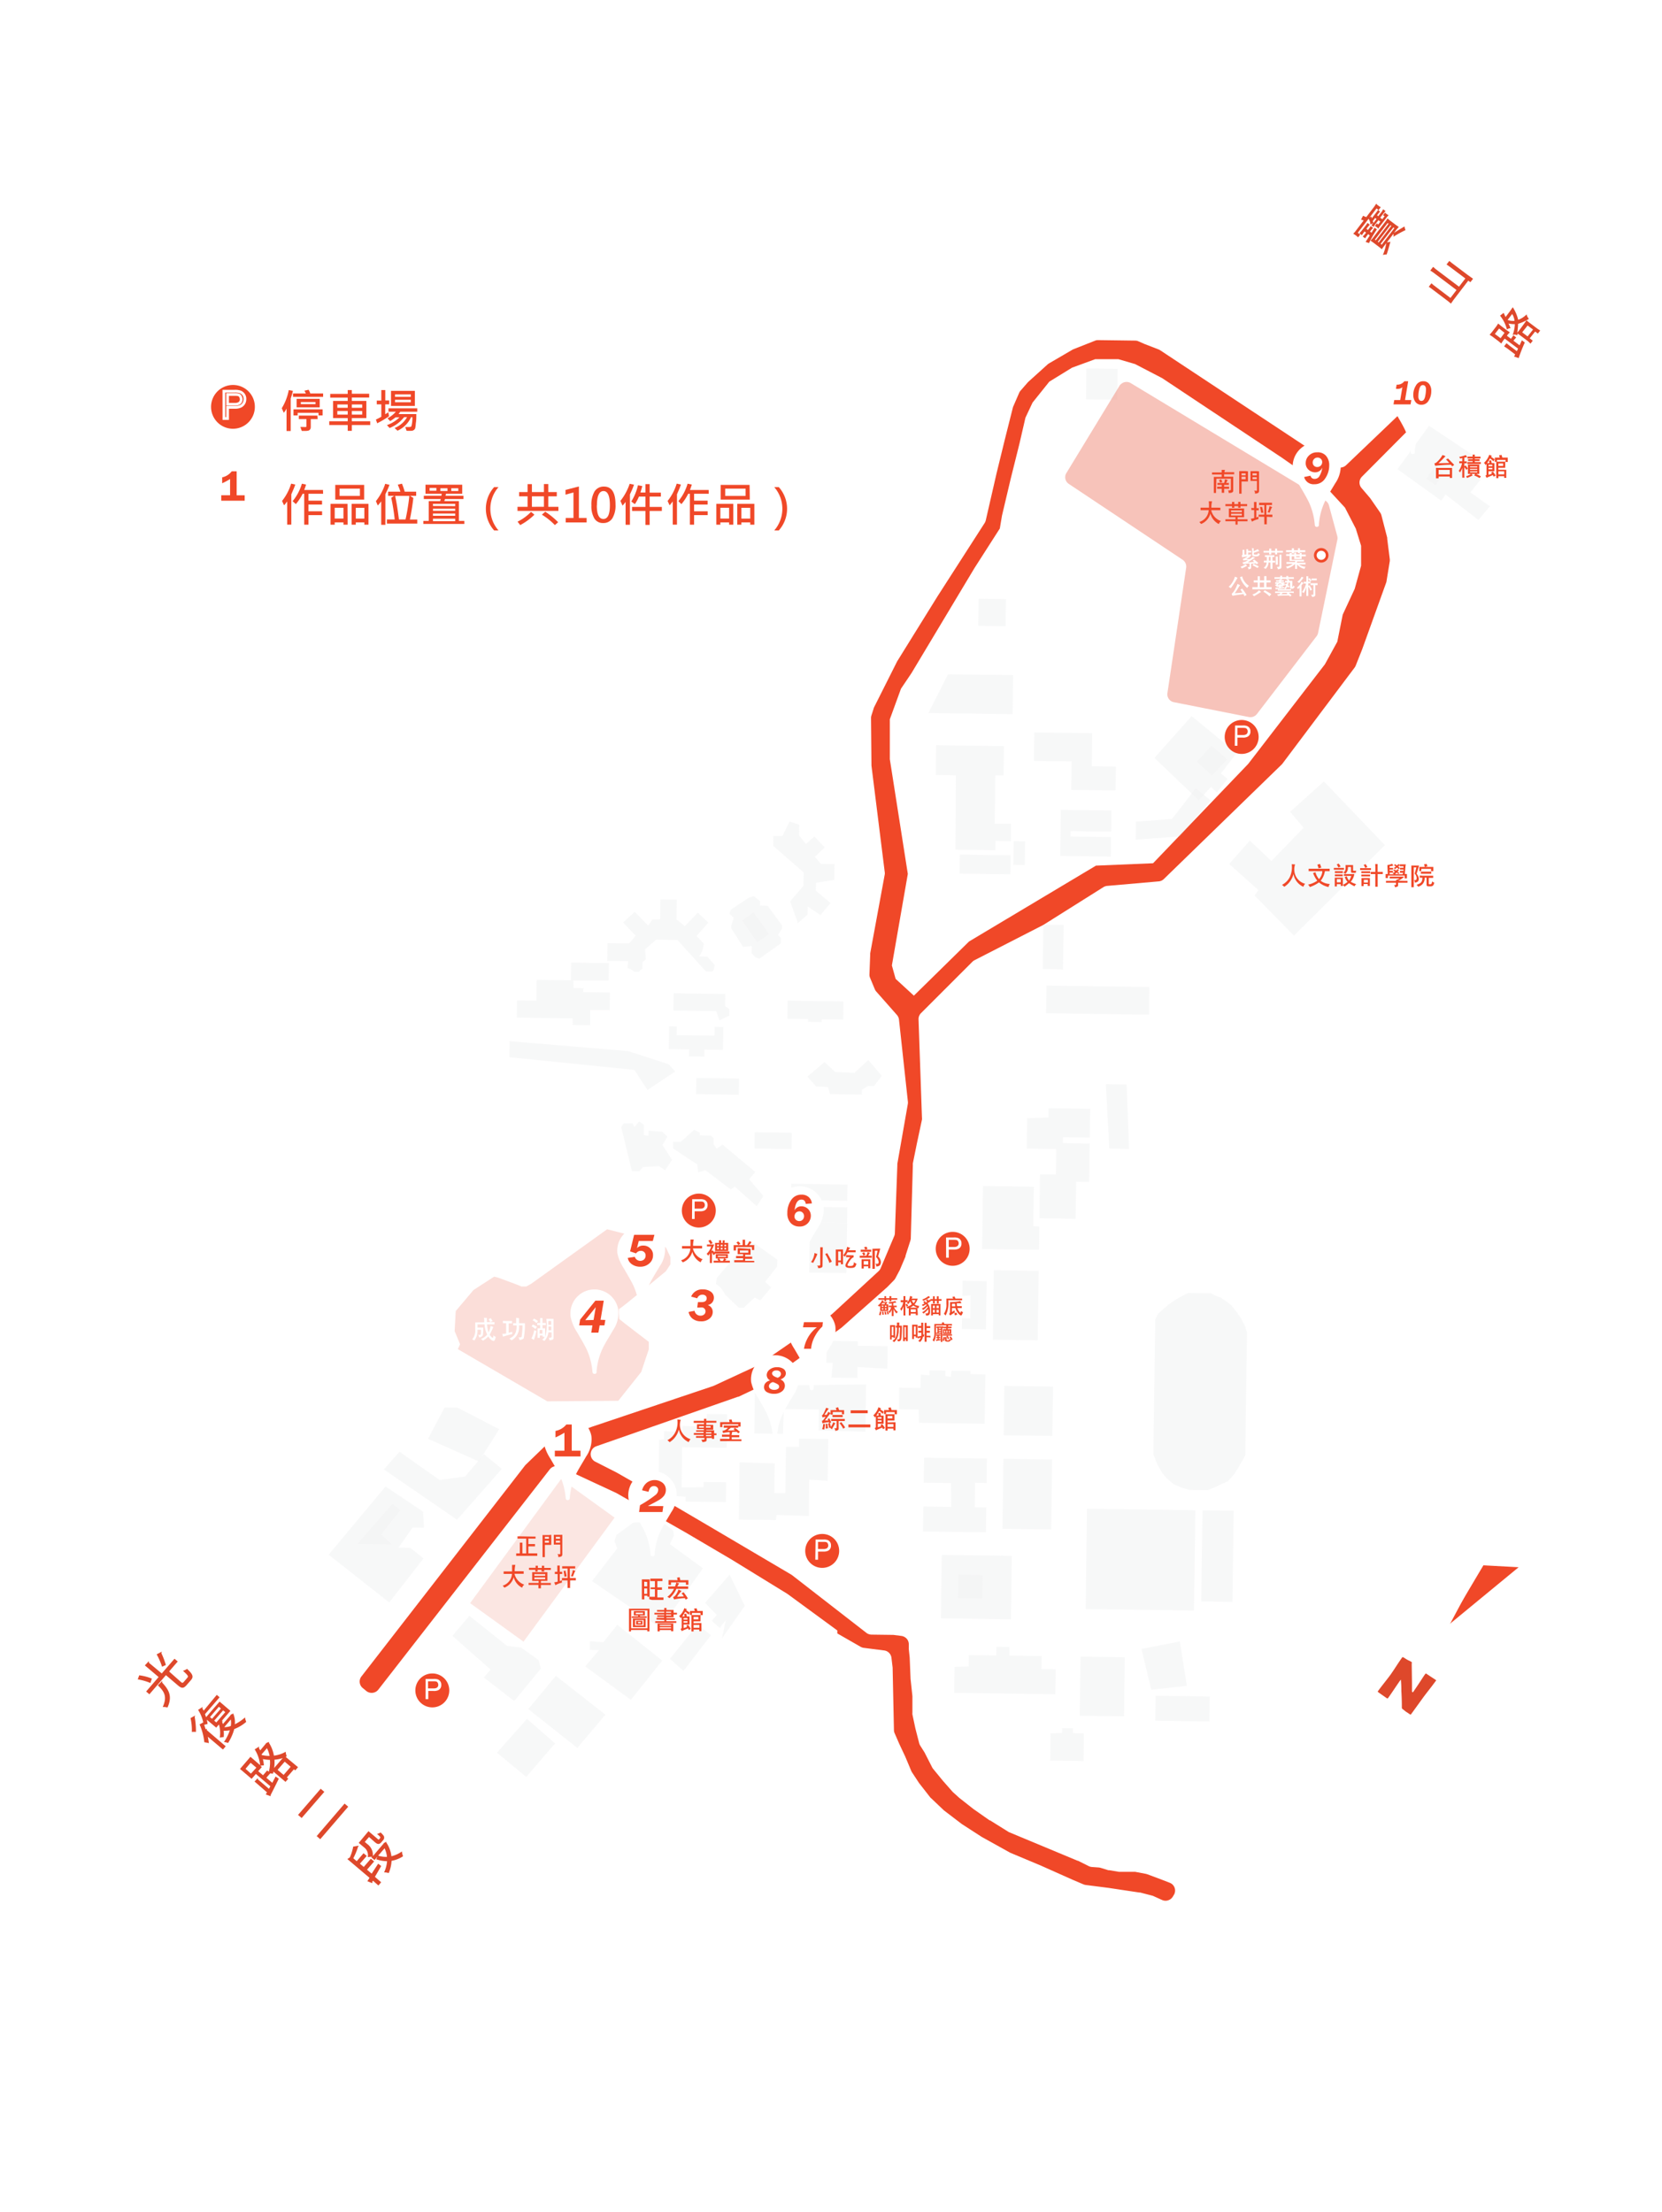<svg xmlns="http://www.w3.org/2000/svg" viewBox="0 0 306.71 408.35"><defs><style>.eb19fbcf-6ad3-4051-bd1f-d86f47c3caec{fill:#f04827;}.ab987681-ecc7-49b8-b647-bebeba2e48bc,.eb19fbcf-6ad3-4051-bd1f-d86f47c3caec{stroke:#fff;}.ab987681-ecc7-49b8-b647-bebeba2e48bc,.beccd8ed-4bcc-40bb-9cad-88fddf2a315e,.eb19fbcf-6ad3-4051-bd1f-d86f47c3caec{stroke-miterlimit:10;}.beccd8ed-4bcc-40bb-9cad-88fddf2a315e,.eb19fbcf-6ad3-4051-bd1f-d86f47c3caec{stroke-width:0.5px;}.\39 ec30007-1b94-4c0e-bce8-47a720703be0,.ab987681-ecc7-49b8-b647-bebeba2e48bc{fill:#f04828;}.\32 fe787f3-3094-4f4f-91a9-d33634ea176c,.\36 7afe11b-fa16-4f54-91a8-cbbaa2110bff,.beccd8ed-4bcc-40bb-9cad-88fddf2a315e{fill:#fff;}.\32 fe787f3-3094-4f4f-91a9-d33634ea176c{opacity:0.1;}.\31 7c1c7d4-0b43-408c-b2bc-43610391bde7,.\37 509ec75-6109-4a8a-9726-b8f9e5db2926,.\39 8c058da-bf88-4b6a-80cf-52871bbe19d2{fill:#f2a193;}.\39 8c058da-bf88-4b6a-80cf-52871bbe19d2{opacity:0.35;}.e1ce993e-f4b1-4676-9a22-8fa9e220b24a{opacity:0.31;}.\37 98ca5e6-3406-41c8-bcc2-583ee4ef4085{fill:#d1d3d4;opacity:0.5;}.\37 509ec75-6109-4a8a-9726-b8f9e5db2926{opacity:0.84;}.c17a19fe-a20a-4a90-8252-7d23b45bdf14{fill:#de482b;}.ab987681-ecc7-49b8-b647-bebeba2e48bc{stroke-width:0.77px;}.\31 7c1c7d4-0b43-408c-b2bc-43610391bde7{opacity:0.63;}.beccd8ed-4bcc-40bb-9cad-88fddf2a315e{stroke:#f04828;}</style></defs><title>nthumap</title><g id="c44ad6f6-5352-4645-8740-3fb4a94395ed" data-name="圖層 1"><path class="eb19fbcf-6ad3-4051-bd1f-d86f47c3caec" d="M47.28,75.06A4.29,4.29,0,1,1,43,70.81,4.27,4.27,0,0,1,47.28,75.06Z"/><path class="eb19fbcf-6ad3-4051-bd1f-d86f47c3caec" d="M41.31,72.21h1.92a2.9,2.9,0,0,1,1.12.13,1.36,1.36,0,0,1,.85,1.35A1.42,1.42,0,0,1,44.4,75a2.43,2.43,0,0,1-1.11.19H42v2.06h-.68Zm2,2.41a1.59,1.59,0,0,0,.76-.14.83.83,0,0,0,.44-.78,1,1,0,0,0-.11-.45c-.18-.36-.38-.44-1.11-.44H42v1.81Z"/><path class="9ec30007-1b94-4c0e-bce8-47a720703be0" d="M54.49,89.44c-.12.35-.24.67-.36.94l-.37.86v5.6H53V92.55a6.84,6.84,0,0,1-.58.72l-.37-.8a9.64,9.64,0,0,0,1.68-3.2Zm5.14,1.7H56.92v1.27h2.51v.72H56.92v1.25h2.52v.7H56.92v1.77h-.78V91.14h-.29a9.71,9.71,0,0,1-1.25,1.91L54,92.51a9.15,9.15,0,0,0,1.71-3.23l.77.16a9.87,9.87,0,0,1-.34,1h3.46Z"/><path class="9ec30007-1b94-4c0e-bce8-47a720703be0" d="M64.15,96.85h-.77v-.43H61.77v.43H61V93h3.13Zm-.77-1.13v-2H61.77v2Zm3.82-3.5H61.87V89.5H67.2Zm-.78-.68V90.2H62.66v1.34ZM68,96.85h-.76v-.43H65.66v.43h-.77V93H68Zm-.76-1.12v-2H65.66v2Z"/><path class="9ec30007-1b94-4c0e-bce8-47a720703be0" d="M71.87,89.49a10.33,10.33,0,0,1-.45,1.1l-.3.63v5.65h-.77V92.54c-.18.24-.39.5-.63.77l-.35-.81a10.18,10.18,0,0,0,1.72-3.2ZM77,96.64H71.41v-.76h1.43a37.9,37.9,0,0,0-.64-4l.54-.36H71.62v-.77h2.27q-.17-.54-.48-1.29l.77-.18a12.06,12.06,0,0,1,.5,1.47H76.8v.77H75.66l.62.38c-.15,1.31-.36,2.63-.64,4H77Zm-1.48-5.11H72.91c.24,1,.48,2.5.71,4.35h1.22A38.19,38.19,0,0,0,75.54,91.53Z"/><path class="9ec30007-1b94-4c0e-bce8-47a720703be0" d="M85.7,96.71H78.12v-.56h1V92.5h2.11l.11-.39H78.21v-.6h3.24l.07-.37h-3V89.47h6.78v1.67h-3l-.07.37h3.3v.6H82.12L82,92.5h2.69v3.65h1Zm-5.17-6.13v-.51H79.28v.51ZM84,93.42V93h-4.1v.39Zm0,.87V93.9h-4.1v.39Zm0,.91v-.41h-4.1v.41Zm0,1v-.46h-4.1v.46Zm-1.42-5.57v-.51H81.27v.51Zm2,0v-.51H83.28v.51Z"/><path class="9ec30007-1b94-4c0e-bce8-47a720703be0" d="M91.19,97.91a6,6,0,0,1,0-8H92a6.05,6.05,0,0,0,0,8Z"/><path class="9ec30007-1b94-4c0e-bce8-47a720703be0" d="M103.05,94.3H95.5v-.75h1.86V91.61H95.8v-.78h1.56V89.36h.8v1.47h2.22V89.35h.8v1.48h1.57v.78h-1.57v1.94h1.87ZM98.62,95A11,11,0,0,1,96,96.92l-.49-.63A8.93,8.93,0,0,0,98,94.48Zm1.76-1.46V91.61H98.16v1.94ZM103,96.39l-.6.53A12,12,0,0,0,100,95l.62-.55A14.07,14.07,0,0,1,103,96.39Z"/><path class="9ec30007-1b94-4c0e-bce8-47a720703be0" d="M108.26,96.43H104.4v-.82h1.43V90.9l-1.47.4v-.87l2.47-.64v5.82h1.43Z"/><path class="9ec30007-1b94-4c0e-bce8-47a720703be0" d="M109.14,93.3a4.78,4.78,0,0,1,.59-2.61,2,2,0,0,1,1.72-.88c1.43,0,2.14,1.11,2.14,3.33a4.56,4.56,0,0,1-.58,2.52,1.91,1.91,0,0,1-1.7.88,1.81,1.81,0,0,1-1.62-.83A4.45,4.45,0,0,1,109.14,93.3Zm1,0c0,1.66.4,2.49,1.21,2.49s1.2-.85,1.2-2.54-.39-2.61-1.17-2.61S110.16,91.49,110.16,93.26Z"/><path class="9ec30007-1b94-4c0e-bce8-47a720703be0" d="M117,89.46a11.91,11.91,0,0,1-.45,1.14l-.3.66v5.6h-.8V92.65c-.15.2-.34.43-.56.68l-.4-.87a10.32,10.32,0,0,0,1.71-3.16Zm5.14,4.85h-2.25v2.58h-.78V94.31h-2.47v-.74h2.47V91.66h-1.2a7.89,7.89,0,0,1-.74,1.39c-.15-.09-.38-.26-.67-.48a9.72,9.72,0,0,0,1.23-3l.8.15c-.07.27-.18.66-.34,1.19h.92V89.36h.78v1.57h2.07v.73h-2.07v1.91h2.25Z"/><path class="9ec30007-1b94-4c0e-bce8-47a720703be0" d="M125.66,89.44c-.12.35-.24.67-.36.94l-.37.86v5.6h-.78V92.55a8.43,8.43,0,0,1-.58.72l-.37-.8a9.64,9.64,0,0,0,1.68-3.2Zm5.13,1.7h-2.7v1.27h2.5v.72h-2.5v1.25h2.51v.7h-2.51v1.77h-.78V91.14H127a8.89,8.89,0,0,1-1.25,1.91l-.56-.54a9,9,0,0,0,1.7-3.23l.78.16c-.05.18-.16.51-.34,1h3.45Z"/><path class="9ec30007-1b94-4c0e-bce8-47a720703be0" d="M135.32,96.85h-.77v-.43h-1.61v.43h-.75V93h3.13Zm-.77-1.13v-2h-1.61v2Zm3.82-3.5H133V89.5h5.33Zm-.78-.68V90.2h-3.76v1.34Zm1.62,5.31h-.76v-.43h-1.63v.43h-.76V93h3.15Zm-.76-1.12v-2h-1.63v2Z"/><path class="9ec30007-1b94-4c0e-bce8-47a720703be0" d="M143.73,97.91h-.85a6.09,6.09,0,0,0,0-8h.84a6,6,0,0,1,0,8Z"/><path class="9ec30007-1b94-4c0e-bce8-47a720703be0" d="M54.05,72.14a8.39,8.39,0,0,1-.23.87l-.17.55v6h-.77V75.41a3.51,3.51,0,0,1-.51.78L52,75.35A10,10,0,0,0,53.29,72Zm5.58,1.11H54.07v-.63h2.37a3.38,3.38,0,0,0-.27-.5l.78-.18a3.47,3.47,0,0,1,.31.68h2.37Zm-.09,3.43h-.76V76.2H54.93v.48h-.77V75.56h5.38ZM59,75.19H54.74V73.62H59Zm-.38,2.17H57.35v1.51a.68.68,0,0,1-.12.38.64.64,0,0,1-.3.23,3.15,3.15,0,0,1-.79.06l-.45,0-.26-.73H56a1.91,1.91,0,0,0,.48,0,.14.14,0,0,0,.07-.14V77.36H55.15v-.65h3.43Zm-.4-2.76v-.39H55.52v.39Z"/><path class="9ec30007-1b94-4c0e-bce8-47a720703be0" d="M68.32,78.45H64.93v1.07h-.76V78.45H60.76v-.69h3.41v-.59h-2.7V74h2.7v-.6H60.94v-.7h3.23V72h.76v.68h3.2v.7h-3.2V74h2.68v3.17H64.93v.59h3.39Zm-4.15-3.18v-.61H62.25v.61Zm0,1.25v-.65H62.25v.65Zm2.67-1.25v-.61H64.93v.61Zm0,1.25v-.65H64.93v.65Z"/><path class="9ec30007-1b94-4c0e-bce8-47a720703be0" d="M71.82,74.63h-.73v1.83c.11-.06.3-.18.58-.37l.12.74a17.21,17.21,0,0,1-2.18,1.3l-.24-.69a8.07,8.07,0,0,0,1-.52V74.63h-.84v-.69h.84V72h.73v1.91h.73ZM77,76H73.86c-.13.19-.23.33-.31.43h3.28c0,.63,0,1.2-.1,1.72a4.86,4.86,0,0,1-.12.93.7.7,0,0,1-.2.26.79.79,0,0,1-.38.17,7,7,0,0,1-1,0l-.24-.69h.47c.36,0,.58,0,.66-.14a5.68,5.68,0,0,0,.18-1.68h-.24a5,5,0,0,1-2.5,2.5l-.54-.5a4.6,4.6,0,0,0,2.3-2h-.55a6.31,6.31,0,0,1-2.67,2l-.49-.53a6.34,6.34,0,0,0,2.32-1.44H73a9.1,9.1,0,0,1-1,.7l-.49-.52A5.27,5.27,0,0,0,73.05,76H71.69v-.63H77Zm-.44-1.07h-4.4V72.15h4.4Zm-.74-1.68V72.8H72.9v.45Zm0,1v-.46H72.9v.46Z"/><path class="67afe11b-fa16-4f54-91a8-cbbaa2110bff" d="M47,89.67a5.11,5.11,0,0,1-.9,2.78c-.54,1-1.15,1.88-1.64,2.86a10.87,10.87,0,0,0-1.11,4s0,.1,0,.14c0,.21-.13.35-.38.34s-.3-.17-.33-.38a10.89,10.89,0,0,0-1-3.76c-.49-1-1.06-1.93-1.61-2.88A7.72,7.72,0,0,1,39,90.27,4.06,4.06,0,0,1,47,89,4.11,4.11,0,0,1,47,89.67Z"/><path class="9ec30007-1b94-4c0e-bce8-47a720703be0" d="M41,89.2V88.11A3,3,0,0,0,42.76,87h.91v4.42h1.48v1H40.83v-1h1.63v-3A11.46,11.46,0,0,1,41,89.2Z"/><path class="2fe787f3-3094-4f4f-91a9-d33634ea176c" d="M68.81,193.56a.75.75,0,0,1,.15.38l.31,2.71a.75.75,0,0,0,.28.51L76,202.29a.79.79,0,0,0,.39.16L108.63,206a.76.76,0,0,1,.67.59l3,13.57a.75.75,0,0,1-.3.78L95.23,232.71a.75.75,0,0,1-.68.1l-6.7-2.19a.8.8,0,0,0-.64.08l-5.7,3.43a.9.9,0,0,0-.19.15L77,239.23a.75.75,0,0,0-.18.43l-.44,4.82a.67.67,0,0,0,0,.34L77.67,248a.75.75,0,0,1,0,.57l-4.12,9.61,0,.06L60.57,282.08a.77.77,0,0,1-1.28.11l-33.15-41.4a.77.77,0,0,0-1.37.47l-.41,30.61a.79.79,0,0,0,.23.56l27.47,26.35L75,319.26l25,20.26a.76.76,0,0,0,1.19-.29l3.66-8.72a.73.73,0,0,1,.53-.45l14.52-3.3a.7.7,0,0,0,.34-.18l13-11.76.06-.06,7-7.91.06-.07,5.39-7.8a.77.77,0,0,1,1-.23l6.46,3.49a.74.74,0,0,1,.35.94l-1.76,4.36a.79.79,0,0,0,0,.48l1.83,6.89a.87.87,0,0,0,.14.27l6.26,8a.26.26,0,0,0,.09.09l8.21,7.58a.68.68,0,0,1,.23.39l1.79,7.93,30.11,19.1,3.38-3.26a.8.8,0,0,1,.32-.19l2.09-.62a.77.77,0,0,1,.52,0l2.42,1,.07,0,4.6,2.57a.77.77,0,0,0,1-.26l11.13-18a.83.83,0,0,0,.11-.46l-.59-7.52a.74.74,0,0,1,0-.26l1.36-5.07a1.13,1.13,0,0,1,.11-.22l1.17-6.22c.09-.14,3.08-.25,3.07-.41l-1-16.41V303l.14-16v-.07L231.77,273a.85.85,0,0,1,0-.17l2.91-8a.74.74,0,0,1,.15-.26L240,259a.65.65,0,0,1,.16-.13l10.18-6.38L250,242.26a.41.41,0,0,1,0-.09L247.36,237a.9.9,0,0,1-.06-.22l-.29-1.95a.88.88,0,0,1,0-.23,22.83,22.83,0,0,1,.54-2.31l18.7-27.9,3.29-5.94a.75.75,0,0,1,.06-.33l.56-1.24a.77.77,0,0,1,.22-.29l1.58-2.62c.06,0,1.58.08,1.62,0l6.5-9.77a.86.86,0,0,0,.11-.28l4.38-23.5a1,1,0,0,0,0-.24L273.86,81.82a.75.75,0,0,0-.3-.52L226,47.05a.7.7,0,0,0-.23-.11l-7.07-2a.64.64,0,0,0-.2,0l-33.32-.45a.77.77,0,0,0-.77.72L181.71,96.2a.81.81,0,0,1-.12.37l-14,21.79,0,.08L156.8,140.62a.77.77,0,0,1-.33.34l-8.79,4.61-10.33,5.92-7.74,4.33-8.32,4.7-.15.06-5,1.55-.13,0-11.71,6.94a.68.68,0,0,1-.23.14L96.86,172l-.15,0L86,173.76a.79.79,0,0,0-.29.11l-4.32,2.7a.84.84,0,0,0-.32.42l-.89,2.86Z"/><path class="98c058da-bf88-4b6a-80cf-52871bbe19d2" d="M114.1,258.56l4.23-5.32,1.4-4.18v-1.38l-4.36-3.34-1.07-.86s-.21-1.91,0-1.9,8.57-6.92,8.57-6.92l.85-1.28,0-1.34-.81-1.73-1.18-.85-1.86-.56-7.83-2-14,10.05-.93.52h-.84l-1.4-.55-3-1.11-.69-.16-3.81,2.47L84.1,242l-.2,3.7,1,2.42-.4.91L101,258.66Z"/><path class="9ec30007-1b94-4c0e-bce8-47a720703be0" d="M263.18,76.07a1.55,1.55,0,0,0-.14-2.3,1.57,1.57,0,0,0-2.06.09l-12.56,12a1.6,1.6,0,0,1-2,.17l-32.35-21.4a2.2,2.2,0,0,0-.31-.15l-2.58-1L210.09,63a1.42,1.42,0,0,0-.61-.13l-6.81-.09a1.39,1.39,0,0,0-.6.11l-4,1.58-.21.11-4.28,2.5a1.57,1.57,0,0,0-.26.19l-3.53,3.19-.13.13-1.34,1.54a1.36,1.36,0,0,0-.24.38L187,75a1.34,1.34,0,0,0-.09.26l-1.48,5.88-1.51,6.17-2,8.72a1.63,1.63,0,0,1-.2.49L173,110.09,165.61,122a.47.47,0,0,0-.07.12l-4.21,8.38a.92.92,0,0,0-.09.23l-.43,1.35a1.49,1.49,0,0,0-.07.47l.08,8.59c0,.06,0,.11,0,.17l2.45,19.65a1.42,1.42,0,0,1,0,.46l-2.68,14.55a.83.83,0,0,0,0,.22l-.14,3.66a1.47,1.47,0,0,0,.12.65l.86,2.07a1.59,1.59,0,0,0,.26.43l3.83,4.34a1.61,1.61,0,0,1,.38.85l1.64,15.11a1.54,1.54,0,0,1,0,.43l-1.94,11.08a1.49,1.49,0,0,0,0,.21l-.46,12.63a1.47,1.47,0,0,1-.13.54l-2.49,5.9a1.6,1.6,0,0,1-.38.54l-8.55,7.89-.17.14-13.49,9.3a1.71,1.71,0,0,1-.23.13l-8,3.71-.16.06-22.3,7.49-7.78,2.91a1.49,1.49,0,0,0-.55.34L97,270.38a1.07,1.07,0,0,0-.14.16l-30.16,38.9a1.54,1.54,0,0,0,.23,2.13l.64.53a1.57,1.57,0,0,0,2.25-.23l31.64-40.66a1.58,1.58,0,0,1,1.9-.46l10.33,4.81.12.06,12.72,7.25,8.49,5,10.26,6.31.11.08,9.13,6.69v.55l4.29,2.46a1.49,1.49,0,0,0,.58.2l3.77.48a1.55,1.55,0,0,1,1.35,1.35l.22,1.84s0,.1,0,.14l.24,11.36a1.42,1.42,0,0,0,.12.57l.87,2,1.09,2.32,1.13,2.69a2,2,0,0,0,.14.25l1.28,1.95.08.1,1.94,2.49a1.29,1.29,0,0,0,.16.17l2.32,2.2.12.11,3.22,2.46.1.07,3.54,2.29.09.06,5.24,2.91.16.07,5.6,2.35,5.78,2.58,2,.85a1.91,1.91,0,0,0,.41.11l4.16.53,5.72.86.16,0,2.23.58a1.06,1.06,0,0,1,.25.09l1.55.7a1.57,1.57,0,0,0,2-.6l.2-.33a1.54,1.54,0,0,0-.77-2.24l-1.47-.57-2.67-1-.25-.07-2-.38-.28,0-2.48,0-.24,0-1.72-.29-.2,0-1.46-.45a2,2,0,0,0-.34-.06l-1.26-.09a1.62,1.62,0,0,1-.57-.16l-2-1-.08,0-12.52-5.22a1.36,1.36,0,0,1-.21-.1L182.7,336l-.08,0-2.85-2-.08-.05-2.64-2.08-.09-.08-1.11-1-.1-.11-1.76-2-1.8-2.2a1.67,1.67,0,0,1-.18-.28l-1.38-2.71-.08-.13-.72-1.14a1.82,1.82,0,0,1-.2-.45l-.71-2.77-.54-2.55a1.87,1.87,0,0,1,0-.34l0-2.84c0-.06,0-.12,0-.18l-.35-3.27a.31.31,0,0,0,0-.1l-.15-3.66V306l-.17-1.62a1.09,1.09,0,0,1,0-.18v-.72a1.54,1.54,0,0,0-.38-1l0,0a1.6,1.6,0,0,0-1-.52l-1.46-.19h-.18l-3.87-.05a1.6,1.6,0,0,1-.94-.33l-13.73-10.66-.17-.11-15.41-9.09-9.08-5.33-7.72-4.41-3.93-2a1.55,1.55,0,0,1,.21-2.84l26.11-9.13.11,0L140.1,256l.3-.17,14.78-10.68.12-.09,8.36-7.42.08-.07,1.25-1.28a1.64,1.64,0,0,0,.26-.37l.81-1.53a.61.61,0,0,0,.05-.12l1-2.36s0-.09,0-.13L168,229a1.56,1.56,0,0,0,.08-.43l.38-13.57a1.22,1.22,0,0,1,0-.26l.74-3.66.94-4.41a1.63,1.63,0,0,0,0-.38l-.63-18.13a1.55,1.55,0,0,1,.45-1.15l9.48-9.48a1.8,1.8,0,0,1,.39-.29l12.66-6.49.12-.07,11-6.92a1.59,1.59,0,0,1,.69-.24l9.48-.83a1.53,1.53,0,0,0,1-.44l21.72-21.11a1.54,1.54,0,0,0,.17-.19L250,123.2a1.7,1.7,0,0,0,.19-.35l1.19-3,4.4-12.23a1.38,1.38,0,0,0,.08-.27l.61-3.75a2,2,0,0,0,0-.42L256,99.46a1.55,1.55,0,0,0,0-.21l-1.07-4.14a1.49,1.49,0,0,0-.22-.48L252.89,92a1.47,1.47,0,0,0-.1-.13l-1.53-1.79a1.55,1.55,0,0,1,.08-2.1Zm-12,24.67v3.68L250,108.69l-2.21,4.76-1,5-2.29,4.17L230.35,141l-17.56,18.34-10.54.44-23.42,14-10.18,10-3.37-3.1-.69-2.48,2.94-16.89-3.32-21.18,0-7.36,2.06-5.65,1.94-2.88,11.6-19.35,4.7-7.34.4-2.38,1.62-6.85,1.61-6.46,1.1-4.77,1.31-2.78,3.09-3.86,4.19-2.58,4.28-1.57h4.28l3.08.9,5,2.6L236.59,84.5l8.84,6.19,2.77,3,2,3.88Z"/><g class="e1ce993e-f4b1-4676-9a22-8fa9e220b24a"><rect class="798ca5e6-3406-41c8-bcc2-583ee4ef4085" x="215.92" y="310.37" width="4.61" height="10" transform="translate(-100.05 529.34) rotate(-89.23)"/><polygon class="798ca5e6-3406-41c8-bcc2-583ee4ef4085" points="212.46 311.89 210.65 304.37 217.73 302.97 219.03 311.18 212.46 311.89"/><rect class="798ca5e6-3406-41c8-bcc2-583ee4ef4085" x="216.25" y="284.33" width="16.83" height="5.76" transform="translate(-65.56 507.96) rotate(-89.22)"/><rect class="798ca5e6-3406-41c8-bcc2-583ee4ef4085" x="201.2" y="277.87" width="18.53" height="20" transform="translate(-80.24 494.41) rotate(-89.22)"/><rect class="798ca5e6-3406-41c8-bcc2-583ee4ef4085" x="197.97" y="307.23" width="10.92" height="8.18" transform="translate(-110.61 510.52) rotate(-89.23)"/><polygon class="798ca5e6-3406-41c8-bcc2-583ee4ef4085" points="199.96 325.05 200.03 319.94 198.01 319.91 198.02 319.01 196 318.98 195.99 319.88 193.87 319.95 193.8 324.96 199.96 325.05"/><polygon class="798ca5e6-3406-41c8-bcc2-583ee4ef4085" points="194.76 312.72 194.82 308.12 192.2 308.08 192.23 305.68 186.27 305.6 186.29 304 183.87 303.97 183.85 305.57 178.8 305.5 178.77 307.6 176.14 307.67 176.08 312.48 194.76 312.72"/><rect class="798ca5e6-3406-41c8-bcc2-583ee4ef4085" x="174.33" y="286.5" width="11.72" height="12.93" transform="translate(-115.18 469.18) rotate(-89.23)"/><rect class="798ca5e6-3406-41c8-bcc2-583ee4ef4085" x="176.93" y="290.64" width="4.31" height="4.44" transform="translate(-116.2 467.92) rotate(-89.22)"/><polygon class="798ca5e6-3406-41c8-bcc2-583ee4ef4085" points="229.81 268.65 230.12 245.91 229.73 244.71 229.04 243.39 228.15 242.08 227.26 240.96 226.36 240.25 225.31 239.54 224.25 239.12 223.45 238.71 219.26 238.65 218.29 239.14 217.07 239.83 215.75 240.71 214.72 241.6 213.7 242.49 213.18 243.58 212.85 268.42 213.33 269.73 213.82 270.74 214.52 271.95 215.31 272.86 216.61 273.98 218.12 274.6 219.53 275.02 222.86 275.06 224.28 274.48 225.5 273.9 226.62 273.41 227.75 272.12 228.57 270.83 229.19 269.74 229.81 268.65"/><rect class="798ca5e6-3406-41c8-bcc2-583ee4ef4085" x="183.11" y="271.28" width="12.92" height="8.99" transform="translate(-88.75 461.58) rotate(-89.22)"/><polygon class="798ca5e6-3406-41c8-bcc2-583ee4ef4085" points="181.95 282.83 182.01 278.23 179.89 278.2 179.95 273.69 182.07 273.72 182.13 269.21 170.52 269.06 170.46 273.67 175.5 273.73 175.55 278.14 170.4 278.07 170.33 282.68 181.95 282.83"/><rect class="798ca5e6-3406-41c8-bcc2-583ee4ef4085" x="185.22" y="255.96" width="9.11" height="8.99" transform="translate(-73.21 446.69) rotate(-89.23)"/><polygon class="798ca5e6-3406-41c8-bcc2-583ee4ef4085" points="181.71 262.8 181.84 253.69 179.11 253.65 179.12 253.04 175.58 253 175.49 254.14 174.46 253.99 174.47 252.98 171.54 252.94 171.53 253.85 169.92 253.72 169.88 256.18 165.94 256.13 165.89 260.13 169.53 260.18 169.59 262.63 181.71 262.8"/><polygon class="798ca5e6-3406-41c8-bcc2-583ee4ef4085" points="159.71 264.27 159.83 255.53 139.32 255.79 139.2 264.59 144.48 264.67 144.66 260.09 151.13 260.17 151.08 264.04 159.71 264.27"/><polygon class="798ca5e6-3406-41c8-bcc2-583ee4ef4085" points="152.75 273.34 152.86 265.61 147.46 265.54 147.44 267.08 145.04 267.05 144.93 275.61 142.89 275.58 142.96 270.12 136.49 269.91 136.35 280.49 143.18 280.58 143.31 279.63 149.25 279.83 149.34 273.11 152.75 273.34"/><polygon class="798ca5e6-3406-41c8-bcc2-583ee4ef4085" points="133.96 277.26 134.01 273.6 129.86 273.55 129.84 274.5 125.78 274.56 125.8 273.49 125.88 267.13 129.56 267.18 134.1 267.24 134.18 261.03 130.42 260.98 130.38 263.28 125.94 263.22 125.92 264.32 122.54 264.18 122.52 265.68 121.65 265.77 121.54 274.08 122.99 274.11 122.87 276.01 124.6 276.13 126.53 276.26 126.52 277.16 133.96 277.26"/><polygon class="798ca5e6-3406-41c8-bcc2-583ee4ef4085" points="163.76 252.64 163.82 248.48 158.31 248.41 158.31 247.57 152.56 247.5 152.5 251.54 153.7 251.56 153.42 254.29 158.22 254.35 158.25 252.33 163.76 252.64"/><rect class="798ca5e6-3406-41c8-bcc2-583ee4ef4085" x="181.05" y="236.8" width="12.82" height="8.28" transform="translate(-55.98 425.13) rotate(-89.23)"/><polygon class="798ca5e6-3406-41c8-bcc2-583ee4ef4085" points="181.95 245.37 182.07 236.46 177.63 236.4 177.59 239.2 179.1 239.12 179.05 243.33 177.53 243.31 177.5 245.31 181.95 245.37"/><polygon class="798ca5e6-3406-41c8-bcc2-583ee4ef4085" points="191.74 230.68 191.8 226.37 190.69 226.35 190.79 219.04 181.4 218.92 181.24 230.54 191.74 230.68"/><polygon class="798ca5e6-3406-41c8-bcc2-583ee4ef4085" points="198.5 224.96 198.59 218.15 201 218.18 201.1 211.07 196.15 211 196.16 209.9 201.11 209.97 201.19 204.66 193.51 204.55 193.49 206.26 189.54 206.41 189.47 212.01 194.92 212.09 194.86 216.79 191.93 216.75 191.82 224.87 198.5 224.96"/><polygon class="798ca5e6-3406-41c8-bcc2-583ee4ef4085" points="208.36 212.06 207.91 200.17 204.07 200.12 204.72 212.02 208.36 212.06"/><rect class="798ca5e6-3406-41c8-bcc2-583ee4ef4085" x="200.01" y="175.1" width="5.11" height="18.99" transform="translate(15.28 384.67) rotate(-89.23)"/><rect class="798ca5e6-3406-41c8-bcc2-583ee4ef4085" x="190.26" y="172.95" width="8.21" height="3.74" transform="translate(16.91 366.77) rotate(-89.22)"/><polygon class="798ca5e6-3406-41c8-bcc2-583ee4ef4085" points="238.79 172.7 255.58 156 244.32 144.23 238.08 149.85 240.57 152.79 234.63 158.92 230.64 155.16 226.84 159.47 232.23 164.3 231.51 165.29 238.79 172.7"/><rect class="798ca5e6-3406-41c8-bcc2-583ee4ef4085" x="148.21" y="226.89" width="9.22" height="6.87" transform="translate(-79.56 380) rotate(-89.22)"/><polyline class="798ca5e6-3406-41c8-bcc2-583ee4ef4085" points="148.94 225.67 144.19 225.6 144.23 222.7 156.35 222.86 156.31 225.76"/><rect class="798ca5e6-3406-41c8-bcc2-583ee4ef4085" x="149.68" y="214.89" width="3" height="10.4" transform="translate(-70.92 368.28) rotate(-89.23)"/><rect class="798ca5e6-3406-41c8-bcc2-583ee4ef4085" x="141.18" y="207.12" width="3.01" height="6.87" transform="translate(-69.83 350.31) rotate(-89.21)"/><rect class="798ca5e6-3406-41c8-bcc2-583ee4ef4085" x="130.91" y="196.56" width="3" height="7.88" transform="translate(-69.91 330.12) rotate(-89.2)"/><polygon class="798ca5e6-3406-41c8-bcc2-583ee4ef4085" points="133.43 193.78 133.49 189.57 131.87 189.55 131.85 191.15 124.88 191.06 124.9 189.46 123.49 189.44 123.43 193.65 127.17 193.7 127.15 195 129.98 195.04 130 193.74 133.43 193.78"/><polygon class="798ca5e6-3406-41c8-bcc2-583ee4ef4085" points="159.04 202.05 159.06 201.15 160.18 200.46 161.29 200.47 162.73 198.59 160.24 195.65 157.68 198.02 154.15 197.87 152.16 196.04 148.99 198.71 150.58 200.53 152.8 200.66 153.19 201.97 159.04 202.05"/><polygon class="798ca5e6-3406-41c8-bcc2-583ee4ef4085" points="155.61 188.19 155.65 184.84 145.35 184.7 145.31 188.05 149.14 188.1 149.13 188.6 151.61 188.64 151.61 188.17 155.61 188.19"/><polygon class="798ca5e6-3406-41c8-bcc2-583ee4ef4085" points="147.24 170.4 149.04 168.8 149.06 167.34 151.42 168.91 153.27 166.68 150.54 164.39 150.59 162.94 153.96 162.41 154 159.48 151.51 159.45 150.39 158.16 152.2 156.41 150.29 154.4 148.72 155.77 147.46 154.21 147.48 152.22 145.71 151.63 144.38 154.32 142.72 154.3 142.69 156.14 148.31 161.04 148.27 163.5 145.81 166.36 147.24 170.4"/><polygon class="798ca5e6-3406-41c8-bcc2-583ee4ef4085" points="140.12 176.97 144.09 174.13 144.11 173.11 143.58 172.58 144.32 171.39 144.33 170.82 141.65 167.18 140.25 167.16 140.26 166.34 139.13 165.42 138.15 165.71 134.86 167.92 134.62 168.63 135.41 169.43 134.93 170.89 134.93 171.34 137.12 174.78 138.75 174.62 138.69 175.93 139.38 176.69 140.12 176.97"/><polygon class="798ca5e6-3406-41c8-bcc2-583ee4ef4085" points="141.92 172.41 139.74 173.92 136.95 169.9 139.06 168.43 141.92 172.41"/><polygon class="798ca5e6-3406-41c8-bcc2-583ee4ef4085" points="132.76 188.34 132.18 186.64 124.26 186.53 124.31 183.34 133.85 183.47 133.82 185.72 134.61 186.26 134.59 187.46 132.76 188.34"/><polygon class="798ca5e6-3406-41c8-bcc2-583ee4ef4085" points="131.66 179.13 131.91 178.16 130.53 176.56 129.54 176.55 129.05 176.54 129.62 175.5 129.89 174.18 128.54 172.76 130.72 170.31 128.78 168.45 126.37 170.95 124.85 169.73 124.9 166.07 121.87 166.03 121.82 169.71 120.38 169.72 119.63 170.86 117.14 168.3 114.97 170.27 117.31 172.71 116.13 174.12 112.11 174.09 112.07 177.37 115.93 177.4 115.81 178.67 116.44 178.93 117.09 179.37 117.88 179.38 118.54 178.76 118.58 177.57 119.19 177.09 119.04 175.24 121.09 173.44 125.02 173.51 130.25 179.29 131.43 179.36 131.66 179.13"/><polygon class="798ca5e6-3406-41c8-bcc2-583ee4ef4085" points="95.38 187.84 95.42 184.65 98.99 184.69 99.04 180.86 105.36 180.95 105.41 177.68 112.37 177.77 112.33 181 105.81 180.99 105.87 182.38 107.65 182.41 107.6 183.12 112.56 183.19 112.52 186.45 108.92 186.44 108.92 189.25 105.7 189.2 105.68 187.98 95.38 187.84"/><polygon class="798ca5e6-3406-41c8-bcc2-583ee4ef4085" points="119.48 201.19 124.6 197.77 123.4 196.44 115.9 194.01 94.04 192.18 94 195.14 117.07 197.48 119.48 201.19"/><polygon class="798ca5e6-3406-41c8-bcc2-583ee4ef4085" points="139.65 222.64 140.88 220.76 138.26 217.68 139.38 216.32 133.33 211.26 132.26 212.04 131.7 211.24 131.71 210.09 131.19 209.6 129.15 209.57 129.15 209.09 128.1 208.54 125.63 210.76 124.21 210.78 124.2 211.97 128.68 214.95 128.84 216.41 130.17 215.98 134.82 219.53 135.62 219.05 139.65 222.64"/><polygon class="798ca5e6-3406-41c8-bcc2-583ee4ef4085" points="122.75 216.01 124.02 214.08 122.25 211.35 123.17 209.81 122.28 208.91 119.69 208.7 119.67 209.63 118.81 209.53 118.83 207.63 117.94 207 117.06 208.05 116.77 207.34 115.08 207.36 114.65 208.06 116.61 216.19 117.97 216.21 118.66 215.43 121.59 215.24 122.75 216.01"/><polygon class="798ca5e6-3406-41c8-bcc2-583ee4ef4085" points="137.26 241.39 139.26 239.51 140.31 240.03 142.31 237.65 141.22 236.58 143.42 233.76 143.44 232.5 139.29 229.54 137.78 229.52 132.29 235.86 132.06 237.31 136.35 241.38 137.26 241.39"/><polygon class="798ca5e6-3406-41c8-bcc2-583ee4ef4085" points="88.36 269.76 92.13 263.8 84.46 259.84 82.04 259.81 78.98 265.58 88.36 269.76"/><polygon class="798ca5e6-3406-41c8-bcc2-583ee4ef4085" points="84.35 280.52 92.61 271.12 89.32 268.42 85.83 272.53 81.12 273.17 73.72 267.96 70.84 271.23 84.35 280.52"/><polygon class="798ca5e6-3406-41c8-bcc2-583ee4ef4085" points="71.83 295.79 78.15 287.66 75.72 285.69 73.54 285.66 76.14 281.96 78.23 281.99 78.08 279.03 71.15 274.37 60.65 286.97 71.83 295.79"/><polygon class="798ca5e6-3406-41c8-bcc2-583ee4ef4085" points="72.32 285.06 70.32 283.23 73.87 278.77 72.42 277.6 65.96 284.98 72.32 285.06"/><polygon class="798ca5e6-3406-41c8-bcc2-583ee4ef4085" points="94.89 313.97 99.82 307.98 99.39 306.42 96.18 304.12 93.56 303.79 86.62 298.24 83.49 301.95 90.52 308.16 89.29 309.64 94.89 313.97"/><polygon class="798ca5e6-3406-41c8-bcc2-583ee4ef4085" points="106.54 322.64 97.49 315.46 102.58 309.32 111.72 316.5 106.54 322.64"/><polygon class="798ca5e6-3406-41c8-bcc2-583ee4ef4085" points="116.41 313.76 122.21 306.52 113.92 299.9 111.35 303.12 108.88 302.94 108.85 304.54 110.57 304.56 108 307.58 116.41 313.76"/><polygon class="798ca5e6-3406-41c8-bcc2-583ee4ef4085" points="121.87 300.47 129.72 289.47 123.62 285.02 124.06 284.02 124.37 283.47 124.24 282.56 123.79 282.16 122.02 280.82 116.88 281.03 113.77 283.31 113.39 284.45 113.92 285.79 109.25 291.84 121.87 300.47"/><polygon class="798ca5e6-3406-41c8-bcc2-583ee4ef4085" points="126.12 308.43 131.21 301.83 128.74 299.85 123.63 306.19 126.12 308.43"/><polygon class="798ca5e6-3406-41c8-bcc2-583ee4ef4085" points="133.24 302.41 137.45 296.42 134.65 290.65 130.11 295.85 132.28 298.09 131.36 299.17 132.82 300.5 133.94 299.05 133.24 302.41"/><polygon class="798ca5e6-3406-41c8-bcc2-583ee4ef4085" points="272.83 95.98 274.95 93.45 271.35 90.89 273.2 88.58 270.73 86.52 272.54 84.48 263.71 78.58 257.89 86.61 265.99 92.43 266.76 91.28 272.83 95.98"/><polygon class="798ca5e6-3406-41c8-bcc2-583ee4ef4085" points="97.11 327.99 102.44 321.8 97.25 317.27 91.71 323.51 97.11 327.99"/><polygon class="7509ec75-6109-4a8a-9726-b8f9e5db2926" points="113.42 280.12 103.55 273 86.75 295.91 96.61 303.02 113.42 280.12"/><polygon class="798ca5e6-3406-41c8-bcc2-583ee4ef4085" points="205 158.12 205.04 154.51 197.57 154.41 197.59 153.41 205.06 153.51 205.11 149.6 195.77 149.48 195.66 157.99 205 158.12"/><polygon class="798ca5e6-3406-41c8-bcc2-583ee4ef4085" points="217.76 154.38 223.41 147.75 220.66 145.51 216.29 151.16 209.62 151.67 209.58 154.98 217.76 154.38"/><polygon class="798ca5e6-3406-41c8-bcc2-583ee4ef4085" points="223.47 145.25 221.22 147.72 213.04 139.9 219.91 132.18 228.2 139 225.32 142.77 226.52 143.78 224.57 146.26 223.47 145.25"/><polygon class="798ca5e6-3406-41c8-bcc2-583ee4ef4085" points="223.68 143.14 226.46 140.16 223.56 137.63 220.89 140.6 223.68 143.14"/><polygon class="798ca5e6-3406-41c8-bcc2-583ee4ef4085" points="205.87 145.91 205.93 141.5 201.49 141.44 201.57 135.33 190.86 135.19 190.79 140.45 197.76 140.54 197.69 145.8 205.87 145.91"/><rect class="798ca5e6-3406-41c8-bcc2-583ee4ef4085" x="180.04" y="154.87" width="3.51" height="9.39" transform="translate(19.86 339.25) rotate(-89.25)"/><rect class="798ca5e6-3406-41c8-bcc2-583ee4ef4085" x="185.91" y="156.41" width="4.36" height="2.12" transform="translate(28.05 343.37) rotate(-89.21)"/><polygon class="798ca5e6-3406-41c8-bcc2-583ee4ef4085" points="186.55 155.27 186.59 152.06 183.56 152.02 183.69 143.11 185.2 143.13 185.27 137.72 172.75 137.55 172.68 143.06 176.41 143.11 176.33 156.83 183.7 156.93 183.72 155.23 186.55 155.27"/><polygon class="798ca5e6-3406-41c8-bcc2-583ee4ef4085" points="186.87 131.83 186.97 124.62 174.95 124.46 171.32 131.62 186.87 131.83"/><rect class="798ca5e6-3406-41c8-bcc2-583ee4ef4085" x="180.58" y="110.53" width="5.01" height="5.05" transform="translate(67.58 294.6) rotate(-89.23)"/><rect class="798ca5e6-3406-41c8-bcc2-583ee4ef4085" x="201.22" y="68.3" width="5.71" height="5.76" transform="matrix(0.01, -1, 1, 0.01, 130.11, 274.26)"/><polygon class="798ca5e6-3406-41c8-bcc2-583ee4ef4085" points="264.91 89.54 266.42 87.38 264.73 86.23 263.22 88.36 264.91 89.54"/></g><path class="c17a19fe-a20a-4a90-8252-7d23b45bdf14" d="M264.92,310.32c-.25.35-.64.87-1.17,1.55s-.93,1.2-1.18,1.55l-2.17,3a.15.15,0,0,1-.23,0l-.34-.23-.34-.22-.36-.28a3.18,3.18,0,0,0-.34-.27q-.09-.06-.09-.3c0-.45,0-1.47-.09-3,0-.44,0-1.08-.08-1.95a.14.14,0,0,0,0-.1.15.15,0,0,0-.11.07c-.26.36-.63.9-1.12,1.63s-.86,1.27-1.12,1.63c-.08.1-.16.13-.24.07l-1.61-1.13a.15.15,0,0,1,0-.24c.24-.33.61-.82,1.12-1.47s.89-1.14,1.13-1.47.62-.9,1.09-1.62.84-1.26,1.09-1.61c.05-.07.13-.06.25,0s.41.27.7.43a3.11,3.11,0,0,0,.41.2l.4.22a.47.47,0,0,1,0,.28l.05,3.57c0,.33,0,.8,0,1.43,0,.15,0,.24.1.28s.15-.07.32-.32.56-.82,1-1.49.75-1.17,1-1.5c.08-.11.16-.15.22-.1l.86.57c.38.25.67.43.86.57S265,310.23,264.92,310.32Z"/><polygon class="67afe11b-fa16-4f54-91a8-cbbaa2110bff" points="271.02 281.28 265.66 301.8 281.26 288.95 273.54 288.53 271.02 281.28"/><polygon class="ab987681-ecc7-49b8-b647-bebeba2e48bc" points="273.54 288.53 265.66 301.8 281.26 288.95 273.54 288.53"/><polygon class="67afe11b-fa16-4f54-91a8-cbbaa2110bff" points="264.34 303.28 271.02 281.28 273.63 288.42 266.57 301.67 264.34 303.28"/><path class="c17a19fe-a20a-4a90-8252-7d23b45bdf14" d="M25.69,309.23a9.06,9.06,0,0,1,2.34.61l-.28.81a10,10,0,0,0-2.33-.67Zm7.72,1.25c.22.19.31.18.52-.05l.66-.77c.22-.25.09-.43-.83-1.27a2.28,2.28,0,0,0,.76-.35c1.08,1,1.24,1.46.72,2.07l-.78.9c-.58.67-.93.67-1.6.1l-2.24-1.91-3.05,3.53-.6-.51,2.3-2.67-2.54-2.15.73-.77c.05.06.05.14,0,.26l2.39,2,2.35-2.72.6.51-1.55,1.79,0,.09Zm-3.5-2.83a13,13,0,0,0-1-2.29l.94-.49c0,.07,0,.15-.08.25a15.82,15.82,0,0,1,.84,2.2Zm0,2.65a.2.2,0,0,1,0,.25c1.14,1.25,2,2.42,1,4.62a2.9,2.9,0,0,0-.88-.09c.91-2,.21-2.92-.9-4Z"/><path class="c17a19fe-a20a-4a90-8252-7d23b45bdf14" d="M36,316.66a.22.22,0,0,1-.08.21,14.78,14.78,0,0,1,.24,2.81,4.72,4.72,0,0,0-.76,0,9.53,9.53,0,0,0-.24-2.55Zm6.55-.15.53-.24s0,.08,0,.12a4,4,0,0,1,.26,1.88A8.47,8.47,0,0,0,45.22,317a2.84,2.84,0,0,0,.22.82,7.36,7.36,0,0,1-2.21,1.33,9.38,9.38,0,0,1-1.14,2.57,2.71,2.71,0,0,0-.76-.17,9,9,0,0,0,1.09-2.17,4.88,4.88,0,0,1-1.14.09,5.55,5.55,0,0,1,0,1.16,5.9,5.9,0,0,0-.72.09,5.35,5.35,0,0,0-.16-2.41l-.5.58-1.74-1.47a5.84,5.84,0,0,1,.14.8,3.79,3.79,0,0,0-.62.16c.09.26.19.54.27.82l.19-.11a.23.23,0,0,1,0,.24l3.51,3-.51.6-2.79-2.37c.08.41.15.82.19,1.19a7.17,7.17,0,0,0-.83-.16,11,11,0,0,0-.88-3.3l.68-.37a7.25,7.25,0,0,0-.95-2.31l.83-.54c0,.06,0,.14-.06.22l.25.47L40,312.84l.52.45-2.69,3.11c.07.19.14.38.2.56l2.49-2.88,2,1.71-1.64,1.9.19-.11a.23.23,0,0,1-.08.21c.05.14.09.29.13.45l1.4-1.61Zm-3.8.43.38.32,1.64-1.9-.38-.33Zm.78.66.39.33,1.65-1.9-.39-.33Zm1.85,1.2a3.51,3.51,0,0,0,1.21-.21,3.52,3.52,0,0,0,0-1.21Z"/><path class="c17a19fe-a20a-4a90-8252-7d23b45bdf14" d="M49.08,321.77l.54-.26a.31.31,0,0,1,0,.16,6.36,6.36,0,0,1,.93,2.39,5.67,5.67,0,0,0,2.17-.72,3.25,3.25,0,0,0,.19.85l-.2.09L55,326.19l-.52.6-.24-.21-1.31,1.51.27.22-.51.59L50.46,327c0,.14-.07.27-.11.4a3.43,3.43,0,0,0-.5-.06l-.7.8,1.1.93.61-1.16.59.4c-.54,1.12-1.14,2.3-1.52,3.05a.15.15,0,0,1,0,.18l-.88-.32.22-.39-2.3-2,.61-.63c0,.05,0,.12,0,.23l2.05,1.75.26-.47-2.67-2.27-.79.9-2.14-1.83,1.93-2.24L48,325.81a6.64,6.64,0,0,0-1-2.91l.83-.52c0,.07,0,.14-.07.22l.26.49,1-1.2Zm-3.77,4.72,1,.89,1-1.1-1.06-.9Zm4,.3.29.24a5.91,5.91,0,0,0,.21-2.19,7.71,7.71,0,0,1-1.3-.15,6.22,6.22,0,0,1,.19,1.16,4.36,4.36,0,0,0-.66.08l.28.23-.67.77.89.75Zm-1-2.85a6.07,6.07,0,0,0,1.45.17,5.76,5.76,0,0,0-.49-1.43l-1,1.15Zm3.87.56a6.5,6.5,0,0,1-1.53.31,7.08,7.08,0,0,1-.06,1.53Zm.16,3.12,1.3-1.51-1.1-.94-1.31,1.51Z"/><path class="c17a19fe-a20a-4a90-8252-7d23b45bdf14" d="M55,335l4.18-4.83.67.57-4.18,4.83Zm3.44,3.91,5.15-6,.67.57-5.16,6Z"/><path class="c17a19fe-a20a-4a90-8252-7d23b45bdf14" d="M69.79,344l.56.43-1.16,2,1.15,1-.51.6-1-.89-.15.26a.19.19,0,0,1,0,.19l-.89-.36c.13-.18.26-.39.4-.62l-4.09-3.47.46-.29a8.67,8.67,0,0,0,.62-2l1-.17c0,.06,0,.08-.1.18A12.44,12.44,0,0,1,65.2,343l.63.54,1.26-1.47.59.5L66.42,344l.71.6,1.31-1.52.6.51-1.31,1.52.86.73Zm1-3.78.5-.27a.27.27,0,0,1,0,.15,5.57,5.57,0,0,1,.94,2.53,5.55,5.55,0,0,0,1.94-.89,3.49,3.49,0,0,0,.21.89,5.51,5.51,0,0,1-2.12.84,6.75,6.75,0,0,1-.52,2.26,2.79,2.79,0,0,0-.86-.12,6,6,0,0,0,.55-2.07,6.28,6.28,0,0,1-2-.36l.22-.48-.53.63-.58-.49.1-.11a3.15,3.15,0,0,0-.77.07A1.8,1.8,0,0,0,67.2,341l-1-.84L68,338l1.63,1.38c.21.19.24.22.35.1.23-.28.27-.32.12-.49s-.27-.27-.52-.49a2.11,2.11,0,0,0,.65-.26,3.28,3.28,0,0,1,.6.65.7.7,0,0,1-.16.81l-.31.36c-.49.56-.88.22-1.26-.1l-1-.89-.78.91.44.38a2.51,2.51,0,0,1,1.05,2.24l2-2.33Zm-1,2.3a4.73,4.73,0,0,0,1.62.22,4.73,4.73,0,0,0-.44-1.58Z"/><path class="67afe11b-fa16-4f54-91a8-cbbaa2110bff" d="M88.05,244.08h1.31s0-.26,0-.46a2.16,2.16,0,0,0-.06-.36l.55,0,0,.29v.49h1l.4,0v.41l-.38,0h-1a7,7,0,0,0,.29,1.5,5,5,0,0,0,.38-1.22l.49.21a11.78,11.78,0,0,1-.66,1.41,1.72,1.72,0,0,0,.41.51c.16.14.24.11.29-.38a1.15,1.15,0,0,0,.43.29c-.16.54-.23.73-.39.74-.33,0-.82-.48-1-.83a4.25,4.25,0,0,1-1,.8.74.74,0,0,0-.38-.33,2.6,2.6,0,0,0,1.17-.81,5.14,5.14,0,0,1-.48-1.89H88.12v.6h1.06l0,.34s0,.72-.06,1-.4.46-.71.47c0,0,0-.3-.22-.5,0,0,.51.21.55-.2a4,4,0,0,0,0-.72h-.63a2.93,2.93,0,0,1-.58,2,1.24,1.24,0,0,0-.4-.21,2.46,2.46,0,0,0,.57-1.79v-1l0-.34Zm2.11-.57.4-.2s.25.36.35.53l-.47.19A1.25,1.25,0,0,0,90.16,243.51Z"/><path class="67afe11b-fa16-4f54-91a8-cbbaa2110bff" d="M93.17,243.83h1l.33,0v.44l-.29,0h-.34V246l.66-.16,0,.4-.51.13-.83.23-.36.12-.15-.52.32,0,.41-.07v-1.9h-.29l-.31,0v-.44Zm1.71.41h.37v-1l.53.07s0,.25,0,.29,0,.49,0,.64h.57l.52,0c0,.12,0,.31,0,.46a12.35,12.35,0,0,1-.23,2.35,1.36,1.36,0,0,1-.78.29s0-.29-.2-.52c0,0,.51.14.61-.12a17.14,17.14,0,0,0,.16-2.05h-.65a2.76,2.76,0,0,1-1.37,2.75l-.39-.32c.7-.4,1.3-.68,1.33-2.43h-.34l-.32,0v-.43Z"/><path class="67afe11b-fa16-4f54-91a8-cbbaa2110bff" d="M99,245.69a15.8,15.8,0,0,1-.47,1.63l-.46-.28a5,5,0,0,0,.52-1.52Zm.08-.76s-.2.28-.28.37a6.14,6.14,0,0,0-.7-.5,2.69,2.69,0,0,0,.22-.31A3.26,3.26,0,0,1,99.12,244.93Zm.19-1.06-.28.34a2.42,2.42,0,0,0-.7-.5l.25-.32A3.36,3.36,0,0,1,99.31,243.87Zm1.51-.43h1.37V247c0,.32-.43.38-.78.39a1.35,1.35,0,0,0,0-.24,2.6,2.6,0,0,0-.12-.24c.24.05.54,0,.54-.17v-.81h-.58a2.82,2.82,0,0,1-.75,1.59,1.86,1.86,0,0,0-.19-.14,1.59,1.59,0,0,0-.23-.08,1.68,1.68,0,0,0,.48-.55h-.38v-.24h-.52v.43h-.42l0-.26v-1.18l0-.32h.48v-.6h-.54v-.38h.54v-.58l0-.34h.44l0,.35v.57h.28l.32,0v.39h-.6v.6h.48l0,.33v.93l0,.27A7.31,7.31,0,0,0,100.82,243.44Zm-1.22,2.71h.53v-.67H99.6Zm1.62-.61h.56v-.69h-.54A4.47,4.47,0,0,1,101.22,245.54Zm0-1h.54v-.71h-.54Z"/><path class="c17a19fe-a20a-4a90-8252-7d23b45bdf14" d="M252.57,40.38l-2,2.58.45.34-.39.51-.24-.22-.35-.26-.31-.19.32-.34,1.6-2.1a2,2,0,0,0-.49-.16l.38-.71.59.25,1.48-1.94.36-.54.24.25.3.22.3.17-.44.58.32.24-.27.3-.3.38.23.17.65-.84.25-.44.44.33-.32.36-.66.86.38.29.43-.56-.29-.18.37-.49.16.16.27.2.23.13L256,40l-1.41,1.84-.23.36-.16-.16-.3-.23-.18-.09.37-.49.24.22.41-.53-.36-.28-.65.84-.24.4-.4-.29.29-.38a2.62,2.62,0,0,0-.48.23A2.11,2.11,0,0,0,252.57,40.38Zm-1.27,2.19.78-1,.28-.42.43.33-.35.39-.28.37.28.22.3-.39.22-.34.45.34-.3.3-.29.38.29.21.57-.94.42.32a19.14,19.14,0,0,0-1.46,2.53l-.63-.22.78-1.19-.31-.24-.36.47-.19.3-.45-.33.31-.33.31-.39-.29-.22-.3.4-.18.29-.46-.34Zm2.79-3.5.25-.37-.31-.23-1.32,1.73a1.53,1.53,0,0,1,.38-.25s0,.21.07.34Zm-1.17,5.35.37-.42,2.49-3.25.28-.43.43.37,1.05.79.59.41-.44.51-.43.58s1.06-.68,1.93-1.18a2.72,2.72,0,0,0,.19.67,20.31,20.31,0,0,0-2.23,1.23,1.54,1.54,0,0,0,0-.54l-1.2,1.56c.3,0,.64-.1.64-.1s-.45,1.7-.7,2.35a1.91,1.91,0,0,0-.69.1,9.69,9.69,0,0,0,.63-2.19l-.48.63L255,46l-.35-.3-1.2-.91Zm1.11-4-.26-.19-.42.55c0,.11.08.29.12.38Zm-.13,3.94,2.35-3.06-.18-.13-2.34,3.06Zm.52.39,2.34-3.06-.16-.12-2.34,3.06Zm.56.42,2.34-3.06-.18-.14L254.79,45Z"/><path class="c17a19fe-a20a-4a90-8252-7d23b45bdf14" d="M264.1,53.23c-.13-.08-.43-.3-.43-.3l.49-.64s.27.22.39.34L267.67,55l1.12-1.47-4.33-3.26c-.13-.07-.51-.33-.51-.33l.52-.68s.36.29.46.4l4.32,3.26,1.17-1.52-2.94-2.21c-.14-.11-.53-.37-.53-.37l.51-.66s.27.24.47.39l2.91,2.19,1,.71-.49.64-.39-.29-2.75,3.59c-.09.14-.45.65-.45.65l-.59-.49Z"/><path class="c17a19fe-a20a-4a90-8252-7d23b45bdf14" d="M275.32,61.3l.82-1.07.34-.51.5.42,1.13.85.52.35-.37.4-.17.23.75.57.1-.14.35-.51.52.4-.41.46-.1.14,1.13.85.42-.93.54.41a30.11,30.11,0,0,0-1.13,2.88s-.6-.22-.86-.29a2.36,2.36,0,0,0,.21-.39l-1.41-1.07-.63-.42.44-.58.58.47,1.33,1,.23-.47-2.47-1.85-.32.42-.31.49-.52-.44-1.1-.83-.53-.35Zm.55.34,1.05.79.73-1-1-.79Zm3.27.19a5.79,5.79,0,0,0,.41-2,4.82,4.82,0,0,1-1.17-.12,5.7,5.7,0,0,1,.37.88,1,1,0,0,0-.65.24,6.67,6.67,0,0,0-1.28-2.57l.67-.51.35.77.86-1.14.47-.67a7.33,7.33,0,0,1,1,2.32,4,4,0,0,0,1.55-1,1.91,1.91,0,0,0,.43.83,8.42,8.42,0,0,1-2,.91c0,.64-.15,1.64-.15,1.64l.29-.34,1-1.35.41-.59.51.41,1.55,1.16.47.31-.43.56-.5-.38-1,1.26.56.43-.42.55L282,63l-1.49-1.12-.45-.32a2.43,2.43,0,0,1-.07.33A1,1,0,0,0,279.14,61.83Zm-.92-2.78a2.67,2.67,0,0,0,1.28.17,3,3,0,0,0-.44-1.26Zm3.69,3.05,1-1.27-1-.75-1,1.26Z"/><path class="67afe11b-fa16-4f54-91a8-cbbaa2110bff" d="M109.17,265.83a5.59,5.59,0,0,1-1,3c-.59,1.05-1.25,2.06-1.8,3.13a12.28,12.28,0,0,0-1.21,4.41.77.77,0,0,1,0,.15c-.05.22-.14.38-.41.37s-.33-.18-.36-.41a12.31,12.31,0,0,0-1.08-4.13c-.53-1.07-1.16-2.11-1.76-3.15a8.36,8.36,0,0,1-1.18-2.76,4.44,4.44,0,0,1,8.76-1.42A5,5,0,0,1,109.17,265.83Z"/><path class="9ec30007-1b94-4c0e-bce8-47a720703be0" d="M102.51,265.32v-1.2a3.36,3.36,0,0,0,2-1.18h1v4.83h1.62v1.06h-4.74v-1.06h1.77v-3.32A13.31,13.31,0,0,1,102.51,265.32Z"/><path class="67afe11b-fa16-4f54-91a8-cbbaa2110bff" d="M114.12,242.54a5.5,5.5,0,0,1-1,3c-.59,1.05-1.26,2.06-1.8,3.13a12,12,0,0,0-1.22,4.4.78.78,0,0,1,0,.16c0,.22-.13.38-.41.36s-.33-.18-.36-.4a12.23,12.23,0,0,0-1.07-4.13c-.53-1.08-1.16-2.11-1.76-3.15a8.45,8.45,0,0,1-1.18-2.76,4.44,4.44,0,0,1,8.77-1.41A4.9,4.9,0,0,1,114.12,242.54Z"/><path class="67afe11b-fa16-4f54-91a8-cbbaa2110bff" d="M122.74,230.74a5.5,5.5,0,0,1-1,3c-.6,1-1.26,2.06-1.81,3.13a12.24,12.24,0,0,0-1.22,4.4.77.77,0,0,1,0,.15c0,.23-.13.39-.41.37s-.33-.18-.36-.41a12.29,12.29,0,0,0-1.07-4.13c-.53-1.07-1.16-2.11-1.76-3.15a8.36,8.36,0,0,1-1.18-2.76A4.44,4.44,0,0,1,122.7,230,4.9,4.9,0,0,1,122.74,230.74Z"/><path class="9ec30007-1b94-4c0e-bce8-47a720703be0" d="M111.71,243.64l-.17,1h-.88l-.23,1.34h-1.32l.22-1.34h-2.44l.17-1.07,2.81-3.49h1.55l-.59,3.53Zm-2.17,0,.4-2.36L108,243.68Z"/><path class="67afe11b-fa16-4f54-91a8-cbbaa2110bff" d="M152,223.5a5.64,5.64,0,0,1-1,3c-.6,1-1.26,2.05-1.8,3.12a11.9,11.9,0,0,0-1.22,4.41.77.77,0,0,1,0,.15c-.05.22-.14.38-.41.37s-.34-.18-.36-.42a12.48,12.48,0,0,0-1.07-4.12c-.54-1.08-1.16-2.11-1.77-3.15a8.64,8.64,0,0,1-1.17-2.76,4.44,4.44,0,0,1,8.77-1.41C152,223,152,223.24,152,223.5Z"/><path class="9ec30007-1b94-4c0e-bce8-47a720703be0" d="M149.83,222.12l-1.14.1c-.06-.53-.33-.8-.79-.8-.7,0-1.12.66-1.27,2a1.38,1.38,0,0,1,1.26-.76,1.72,1.72,0,0,1,1.74,1.76,2,2,0,0,1-.56,1.37,2,2,0,0,1-1.55.6,2.1,2.1,0,0,1-1.61-.66,2.54,2.54,0,0,1-.61-1.82,4.11,4.11,0,0,1,.7-2.4,2.21,2.21,0,0,1,1.92-1,1.91,1.91,0,0,1,1.31.44A1.83,1.83,0,0,1,149.83,222.12Zm-2.33,3.27a.82.82,0,0,0,.63-.26.93.93,0,0,0,.25-.66.86.86,0,0,0-.25-.63.79.79,0,0,0-.6-.25.92.92,0,0,0-.65.26,1,1,0,0,0-.26.67.78.78,0,0,0,.28.65A.93.93,0,0,0,147.5,225.39Z"/><path class="67afe11b-fa16-4f54-91a8-cbbaa2110bff" d="M147.42,254.49a5.58,5.58,0,0,1-1,3c-.6,1.05-1.26,2.06-1.8,3.13a11.85,11.85,0,0,0-1.22,4.4c0,.05,0,.1,0,.16-.05.22-.14.38-.41.36s-.34-.18-.36-.41a12.48,12.48,0,0,0-1.07-4.12c-.53-1.08-1.16-2.11-1.76-3.15a8.5,8.5,0,0,1-1.18-2.77,4.44,4.44,0,0,1,8.76-1.4A4.78,4.78,0,0,1,147.42,254.49Z"/><path class="9ec30007-1b94-4c0e-bce8-47a720703be0" d="M142.13,254.81a1.16,1.16,0,0,1-.64-1,1.31,1.31,0,0,1,.52-1,2.08,2.08,0,0,1,1.4-.45,2,2,0,0,1,1.17.31,1,1,0,0,1,.44.81c0,.5-.34.89-1,1.15a1.19,1.19,0,0,1,.82,1.11,1.32,1.32,0,0,1-.55,1.09,2.26,2.26,0,0,1-1.43.44,2.58,2.58,0,0,1-1.34-.32A1,1,0,0,1,141,256a1.08,1.08,0,0,1,.32-.77A1.5,1.5,0,0,1,142.13,254.81Zm.52.3a1,1,0,0,0-.55.29.64.64,0,0,0-.2.46.58.58,0,0,0,.27.49,1.28,1.28,0,0,0,.72.19,1.21,1.21,0,0,0,.64-.16.48.48,0,0,0,.25-.44.52.52,0,0,0-.26-.43A4.61,4.61,0,0,0,142.65,255.11Zm.87-.8c.4-.17.59-.4.59-.71a.57.57,0,0,0-.22-.46.89.89,0,0,0-.61-.19.93.93,0,0,0-.58.16.47.47,0,0,0-.22.39C142.48,253.83,142.83,254.1,143.52,254.31Z"/><path class="67afe11b-fa16-4f54-91a8-cbbaa2110bff" d="M154.19,245.55a5.59,5.59,0,0,1-1,3c-.6,1-1.26,2.06-1.8,3.13a11.85,11.85,0,0,0-1.22,4.4,1,1,0,0,0,0,.16c0,.22-.14.38-.41.36s-.34-.18-.36-.41a12.25,12.25,0,0,0-1.08-4.12c-.53-1.08-1.15-2.11-1.76-3.15a8.18,8.18,0,0,1-1.17-2.77,4.44,4.44,0,0,1,8.76-1.4A6.33,6.33,0,0,1,154.19,245.55Z"/><path class="9ec30007-1b94-4c0e-bce8-47a720703be0" d="M151.86,244.05l-.09.79a6.67,6.67,0,0,0-1.35,1.75,5.81,5.81,0,0,0-.74,2.37h-1.31a5.8,5.8,0,0,1,.57-1.76,6.06,6.06,0,0,1,1.06-1.53,4.28,4.28,0,0,1,.76-.68h-2.57l.18-.94Z"/><path class="67afe11b-fa16-4f54-91a8-cbbaa2110bff" d="M265.12,72.77a5.64,5.64,0,0,1-1,3c-.6,1-1.26,2-1.8,3.13a11.8,11.8,0,0,0-1.22,4.4s0,.1,0,.15c0,.22-.14.38-.41.37s-.34-.18-.36-.41a12.25,12.25,0,0,0-1.08-4.13c-.53-1.08-1.15-2.11-1.76-3.15a8.33,8.33,0,0,1-1.17-2.76A4.44,4.44,0,0,1,265.07,72,6.49,6.49,0,0,1,265.12,72.77Z"/><path class="9ec30007-1b94-4c0e-bce8-47a720703be0" d="M260.45,73.84l-.14.8h-3.15l.14-.8h1.1l.4-2.37a1.31,1.31,0,0,1-1,.3h-.19l.13-.77a1.59,1.59,0,0,0,1.42-.63h.71l-.58,3.47Z"/><path class="9ec30007-1b94-4c0e-bce8-47a720703be0" d="M262.33,74.71a1.33,1.33,0,0,1-1.13-.53,2.14,2.14,0,0,1-.39-1.31,3.21,3.21,0,0,1,.49-1.71,1.5,1.5,0,0,1,1.35-.79,1.32,1.32,0,0,1,1.08.49,2,2,0,0,1,.4,1.31,3.26,3.26,0,0,1-.48,1.77A1.5,1.5,0,0,1,262.33,74.71Zm0-.71c.31,0,.53-.25.65-.74a6.19,6.19,0,0,0,.17-1.3,1.1,1.1,0,0,0-.16-.71.55.55,0,0,0-.41-.17.52.52,0,0,0-.43.21,1.93,1.93,0,0,0-.28.73,5,5,0,0,0-.12,1.1,1.14,1.14,0,0,0,.15.68A.51.51,0,0,0,262.36,74Z"/><path class="67afe11b-fa16-4f54-91a8-cbbaa2110bff" d="M54.94,314.7l1.53,1.41-.23.25-3.42-3.15.23-.25.54.49,1.69-1.81.32.34s-.07,0-.13,0l-1.62,1.73.82.76L57,311.92l-1.47-1.35.23-.24,3.14,2.9-.23.24-1.4-1.3-1,1.05,1.23,1.13-.23.25-1.23-1.13Z"/><path class="67afe11b-fa16-4f54-91a8-cbbaa2110bff" d="M61,315l-1.29,1.37-1.1-1-1.79,1.91-.25-.23,3.08-3.29Zm-2.19.15.86.79.36-.4-.86-.79Zm4,1.48L60,319.52c-.32.34-.46.23-1.19-.44a1.23,1.23,0,0,0,.15-.35l.43.41c.24.22.27.24.36.15l1.45-1.56-1.14-1.05,1.29-1.38ZM60.57,315l-.85-.8-.34.36.86.8Zm0,1.74.9.83.37-.39-.9-.83Zm1.79-.12-.89-.83-.34.36.9.83Z"/><path class="67afe11b-fa16-4f54-91a8-cbbaa2110bff" d="M63.39,317.42l3,2.74-2.9,3.1-.27-.26.3-.32-2.44-2.25-.32.35-.26-.24Zm-2.1,2.76,2.44,2.25,2.12-2.27-2.44-2.24Z"/><path class="67afe11b-fa16-4f54-91a8-cbbaa2110bff" d="M134.15,240.83a5.58,5.58,0,0,1-1,3c-.6,1-1.26,2.06-1.81,3.13a12.24,12.24,0,0,0-1.22,4.4,1,1,0,0,1,0,.16c0,.22-.13.38-.41.36s-.33-.18-.36-.41a12.18,12.18,0,0,0-1.07-4.12c-.53-1.08-1.16-2.11-1.76-3.15a8.5,8.5,0,0,1-1.18-2.77,4.44,4.44,0,0,1,8.77-1.41A5,5,0,0,1,134.15,240.83Z"/><path class="9ec30007-1b94-4c0e-bce8-47a720703be0" d="M127.08,242.16l1.1-.21a1.08,1.08,0,0,0,1.09.9,1,1,0,0,0,.68-.23.76.76,0,0,0,.25-.57.73.73,0,0,0-.51-.7,2.29,2.29,0,0,0-.6,0h-.42l.13-1h.61c.68,0,1-.23,1-.71a.6.6,0,0,0-.22-.49.9.9,0,0,0-.57-.18,1,1,0,0,0-.95.67l-1.12-.31A2.15,2.15,0,0,1,129.7,238a2.42,2.42,0,0,1,1.47.42,1.33,1.33,0,0,1,.57,1.12,1.35,1.35,0,0,1-.3.87,1.33,1.33,0,0,1-.83.47,1.36,1.36,0,0,1,.69.52,1.33,1.33,0,0,1,.23.76,1.57,1.57,0,0,1-.58,1.22,2.35,2.35,0,0,1-1.6.51,2.42,2.42,0,0,1-1.52-.47A2,2,0,0,1,127.08,242.16Z"/><path class="9ec30007-1b94-4c0e-bce8-47a720703be0" d="M82.91,312a3.13,3.13,0,1,1-3.13-3.11A3.12,3.12,0,0,1,82.91,312Z"/><path class="67afe11b-fa16-4f54-91a8-cbbaa2110bff" d="M78.55,309.9H80a2.1,2.1,0,0,1,.81.09,1,1,0,0,1,.62,1,1,1,0,0,1-.58,1,1.83,1.83,0,0,1-.81.13h-1v1.51h-.5ZM80,311.65a1.25,1.25,0,0,0,.56-.1.61.61,0,0,0,.32-.57.76.76,0,0,0-.08-.33c-.13-.26-.28-.32-.81-.32h-1v1.32Z"/><path class="9ec30007-1b94-4c0e-bce8-47a720703be0" d="M132.09,223.42a3.13,3.13,0,1,1-3.13-3.1A3.12,3.12,0,0,1,132.09,223.42Z"/><path class="67afe11b-fa16-4f54-91a8-cbbaa2110bff" d="M127.74,221.35h1.4a2.07,2.07,0,0,1,.81.09,1,1,0,0,1,.63,1,1.06,1.06,0,0,1-.58,1,1.84,1.84,0,0,1-.81.14h-1V225h-.49Zm1.45,1.75a1.29,1.29,0,0,0,.57-.1.62.62,0,0,0,.31-.57.68.68,0,0,0-.07-.32c-.13-.27-.28-.33-.81-.33h-1v1.32Z"/><path class="9ec30007-1b94-4c0e-bce8-47a720703be0" d="M154.86,286.25a3.13,3.13,0,1,1-3.12-3.11A3.11,3.11,0,0,1,154.86,286.25Z"/><path class="67afe11b-fa16-4f54-91a8-cbbaa2110bff" d="M150.51,284.17h1.41a2.1,2.1,0,0,1,.81.09,1,1,0,0,1,.62,1,1,1,0,0,1-.58,1,1.83,1.83,0,0,1-.81.13h-1v1.5h-.5Zm1.46,1.75a1.25,1.25,0,0,0,.56-.1.61.61,0,0,0,.32-.57.76.76,0,0,0-.08-.33c-.13-.26-.28-.32-.81-.32h-1v1.32Z"/><path class="9ec30007-1b94-4c0e-bce8-47a720703be0" d="M178.94,230.49a3.13,3.13,0,1,1-3.13-3.11A3.12,3.12,0,0,1,178.94,230.49Z"/><path class="67afe11b-fa16-4f54-91a8-cbbaa2110bff" d="M174.59,228.41H176a2.06,2.06,0,0,1,.81.1,1,1,0,0,1,.62,1,1,1,0,0,1-.58,1,1.79,1.79,0,0,1-.81.14h-.95v1.5h-.49Zm1.45,1.76a1.09,1.09,0,0,0,.56-.11.6.6,0,0,0,.32-.56.73.73,0,0,0-.08-.33c-.13-.27-.28-.32-.81-.32h-.95v1.32Z"/><path class="9ec30007-1b94-4c0e-bce8-47a720703be0" d="M232.27,136a3.13,3.13,0,1,1-3.13-3.1A3.12,3.12,0,0,1,232.27,136Z"/><path class="67afe11b-fa16-4f54-91a8-cbbaa2110bff" d="M227.92,133.91h1.4a2,2,0,0,1,.81.1,1,1,0,0,1,.63,1,1,1,0,0,1-.59,1,1.66,1.66,0,0,1-.81.14h-1v1.5h-.49Zm1.45,1.76a1.29,1.29,0,0,0,.57-.1.62.62,0,0,0,.31-.57.64.64,0,0,0-.08-.33c-.13-.26-.27-.32-.81-.32h-1v1.32Z"/><path class="67afe11b-fa16-4f54-91a8-cbbaa2110bff" d="M253.56,57.88l-.29.41-.41-.31.31-.36,1.59-2,.24-.34.39.33.95.73.36-.4-1.38-1.06-.3-.21.27-.35.27.23L257,55.58l.33-.45.52.47-.4.33,1.36,1,.34.23-.28.35-.31-.26-1.41-1.09-.37.39,1.16.89.41.29s-.17.18-.29.33l-1.6,2c-.29.37-.76,0-1.08-.2,0,0,.26-.31.24-.53.2.17.49.4.59.23l1.44-1.84-2.49-1.92Zm2.76,0,.2.16.28.19-.25.32-.2-.18-.6-.46-.25.32.61.46.25.17-.26.35-.23-.21-.61-.46-.33.42-.19.28-.42-.32.24-.27.32-.41-.6-.46-.2-.14.27-.34.18.18.59.45.25-.31-.52-.41-.23-.14.25-.33.21.19.91.7s.44-.35.65-.54l.34.52A6.7,6.7,0,0,0,256.32,57.91Zm-.39-1.27s-.08.42-.14.6a4.66,4.66,0,0,1-.46-.18,3.71,3.71,0,0,0,.14-.58S255.8,56.61,255.93,56.64Z"/><path class="67afe11b-fa16-4f54-91a8-cbbaa2110bff" d="M261.64,58.77l-.34.39-.7.9-.29.41-.34-.29-.75-.58-1.33,1.7-.28.39-.41-.31.32-.37,2.32-3,.3-.42.41.35.71.55Zm-2.16.5.71.54.26-.34-.7-.54Zm4.06,1-.26.3-2.36,3c-.22.28-.47.35-1.07-.07l.17-.26a.89.89,0,0,0,.06-.37c.21.19.44.44.52.33l1.24-1.58-.7-.54-.43-.29.32-.37.75-1,.26-.36.4.33.78.61ZM260,58.6l.71.55.26-.34-.7-.54Zm1.38,2.12.72.55.25-.33-.71-.55Zm.52-.66.71.55.27-.34-.72-.55Z"/><path class="17c1c7d4-0b43-408c-b2bc-43610391bde7" d="M206.61,71.18l-9.82,16.14a1.48,1.48,0,0,0,.45,2l21,14a1.51,1.51,0,0,1,.66,1.46l-3.46,23.15a1.49,1.49,0,0,0,1.19,1.68l13.84,2.74a1.52,1.52,0,0,0,1.49-.56l11-14.35a1.54,1.54,0,0,0,.28-.61l3.55-17.17a1.56,1.56,0,0,0,0-.68l-1.54-5.69a1.5,1.5,0,0,0-.67-.89l-35.9-21.68a1.51,1.51,0,0,0-1.7.09h0A1.32,1.32,0,0,0,206.61,71.18Z"/><path class="67afe11b-fa16-4f54-91a8-cbbaa2110bff" d="M247.42,86.19a5.58,5.58,0,0,1-1,3c-.6,1-1.26,2.06-1.8,3.13a11.9,11.9,0,0,0-1.22,4.41.77.77,0,0,0,0,.15c0,.22-.14.38-.41.37s-.34-.19-.36-.41a12.25,12.25,0,0,0-1.08-4.13c-.53-1.08-1.15-2.11-1.76-3.15a8.66,8.66,0,0,1-1.18-2.76,4.44,4.44,0,0,1,8.77-1.41A6.49,6.49,0,0,1,247.42,86.19Z"/><path class="9ec30007-1b94-4c0e-bce8-47a720703be0" d="M240.67,88.05l1.17-.25a.73.73,0,0,0,.77.59,1,1,0,0,0,.88-.5,4.46,4.46,0,0,0,.54-1.58,1.42,1.42,0,0,1-1.32.87,1.79,1.79,0,0,1-1.22-.47,1.6,1.6,0,0,1-.53-1.26,1.89,1.89,0,0,1,.6-1.37,2.08,2.08,0,0,1,1.54-.59,2,2,0,0,1,1.63.67,2.59,2.59,0,0,1,.57,1.72,4.24,4.24,0,0,1-.74,2.42,2.28,2.28,0,0,1-2,1.08A1.79,1.79,0,0,1,240.67,88.05Zm2.42-1.85a.89.89,0,0,0,.91-.9.79.79,0,0,0-.25-.6.81.81,0,0,0-.59-.24.85.85,0,0,0-.65.26.9.9,0,0,0-.26.64.85.85,0,0,0,.23.6A.82.82,0,0,0,243.09,86.2Z"/><path class="beccd8ed-4bcc-40bb-9cad-88fddf2a315e" d="M244.91,102.49a1.09,1.09,0,1,1-1.09-1.08A1.08,1.08,0,0,1,244.91,102.49Z"/><path class="9ec30007-1b94-4c0e-bce8-47a720703be0" d="M118.45,294.71v-2.62l0-.57.43,0h.55l.46,0,0,.5v2.26l0,.45h-.43v-.21h-.55v.7h-.45Zm.43-2.76v.86h.55V292Zm0,1.24v1h.55v-1Zm.94,2v-.45l.52,0h.52v-1.41h-.33l-.46,0V293l.45,0h.34v-1.16h-.39l-.46,0v-.46l.45,0h1.39c.22,0,.4,0,.4,0v.46l-.4,0h-.54V293h.39c.23,0,.46,0,.46,0v.45l-.45,0h-.4v1.41h.62l.51,0v.46s-.28,0-.51,0h-1.6Z"/><path class="9ec30007-1b94-4c0e-bce8-47a720703be0" d="M123.15,294.75a3.87,3.87,0,0,0,1.23-1.48h-.67l-.4,0v-.44l.4,0h.86a3.61,3.61,0,0,0,.23-.73l.54.17a2.22,2.22,0,0,0-.32.56h1.56l.42,0v.44l-.41,0h-1.77a4.85,4.85,0,0,1-1.28,1.73A1.21,1.21,0,0,0,123.15,294.75Zm1.89-3.08a1.63,1.63,0,0,0-.11-.45l.48-.1s.09.34.13.55h1.08l.42,0,0,.33v.25l0,.27h-.46v-.44h-2.75v.46h-.46l0-.29V292l0-.35.42,0Zm.74,2a5.59,5.59,0,0,0-.83,1.07l1.24-.08a2.7,2.7,0,0,0-.42-.57l.38-.19a13.48,13.48,0,0,1,.79,1.13l-.42.23a2.57,2.57,0,0,0-.13-.27,9.87,9.87,0,0,0-2,.24,1.53,1.53,0,0,0-.19-.42s.33-.17.36-.24a3.09,3.09,0,0,0,.64-1.17Z"/><path class="9ec30007-1b94-4c0e-bce8-47a720703be0" d="M116.48,296.94h3l.37,0,0,.46v3.15l0,.57h-.4v-.26h-3v.27h-.37l0-.56v-3.64Zm0,.31v3.29h3v-3.29Zm.11,1.39v-.29h1.18v-.16h-.81v-.81H119v.81h-.91v.16h1.25v.29h-2.79Zm2.56.3v1.4H116.8v-1.6l.24,0h2.07Zm-1.95.09v1h1.58v-1Zm.12-1.36v.27h1.35v-.27Zm.32,1.49h.93v.71h-1.18v-.71Zm.1.22v.24h.51v-.24Z"/><path class="9ec30007-1b94-4c0e-bce8-47a720703be0" d="M121.4,298.94h-.24v-.31l.25,0h1.14v-.17h-1l-.26,0v-.31h1.3V298h-1.82v-.3h1.82v-.22h-1.34v-.31h1.34l0-.37h.4l0,.37h1.32l0,.26v.26h.62V298a1.58,1.58,0,0,0-.24,0h-.38v.22l0,.3-.34,0h-1v.17h1.33a1.52,1.52,0,0,0,.25,0V299a1.58,1.58,0,0,0-.24,0h-1.34v.24h1.84v.31h-3.89v-.31h1.69v-.24Zm-.05,2.18c0-.07,0-.27,0-.38v-.82c0-.12,0-.26,0-.26h2.9a2.28,2.28,0,0,0,0,.26v.83c0,.12,0,.35,0,.35h-.41v-.23h-2.09v.25Zm.4-1h2.09v-.2h-2.09Zm0,.45h2.09v-.2h-2.09Zm1.16-3.09v.22h.93v-.22Zm0,.5v.21h.93V298Z"/><path class="9ec30007-1b94-4c0e-bce8-47a720703be0" d="M126.29,296.83l.49.2-.16.19a5.67,5.67,0,0,1,.67.45l-.24.38a2.64,2.64,0,0,0-.61-.56,7.23,7.23,0,0,1-.54.87h.42a2.85,2.85,0,0,0-.07-.44l.4-.09a4,4,0,0,1,.08.53h.52a1.84,1.84,0,0,0,0,.31v.83c0,.16,0,.36,0,.36h-1.09v.65l.63-.2-.15-.22.34-.17c.22.28.5.73.5.73l-.35.22a2.87,2.87,0,0,0-.16-.3l-.93.38a1.13,1.13,0,0,0-.19.14l-.26-.41a.35.35,0,0,0,.21-.19v-2l-.17.22a1.23,1.23,0,0,0-.3-.41A3.29,3.29,0,0,0,126.29,296.83Zm-.14,2.11h.71v-.27h-.71Zm0,.58h.71v-.28h-.71Zm1.17-1.71v-.46h.9a3.53,3.53,0,0,0-.14-.43l.47-.06a3.1,3.1,0,0,1,.14.49h1s0,.16,0,.25v.24c0,.07,0,.27,0,.27h-.42v-.39h-1.58v.36h-.42S127.32,297.89,127.32,297.81Zm1.83,1.78h.29s0,.22,0,.3v.84c0,.12,0,.35,0,.35h-.39v-.3H128v.35h-.4s0-.26,0-.39v-2.24c0-.07,0-.39,0-.39l.42,0h.89l.36,0s0,.32,0,.4v.42c0,.09,0,.34,0,.34H128v.35ZM128,298.45v.45h.88v-.45Zm0,2h1.07v-.52H128Z"/><path class="9ec30007-1b94-4c0e-bce8-47a720703be0" d="M152.94,260a10.94,10.94,0,0,0-.8,1.15l.42,0s.2-.35.3-.56l.42.25c-.18.2-.48.63-1.05,1.35l.62,0a1.17,1.17,0,0,0-.14-.25l.34-.14a8,8,0,0,1,.34.75l-.37.16-.07-.21a7.22,7.22,0,0,0-1.19.22,2.72,2.72,0,0,0-.08-.46,1,1,0,0,0,.2-.09,6.21,6.21,0,0,0,.49-.66,2.42,2.42,0,0,0-.57.12s-.07-.21-.13-.37c.13-.08.27-.1.79-1.41Zm-.68,2.86a7.83,7.83,0,0,1-.15,1l-.4-.07a2.21,2.21,0,0,0,.19-.95Zm.54.78-.42.05a4.21,4.21,0,0,0,0-.88l.33,0C152.7,263.09,152.76,263.34,152.8,263.61Zm1.35-.93c-.19.29-.64,1.12-.64,1.12a1.05,1.05,0,0,0-.31-.26.3.3,0,0,1,.08-.09l-.29.09a3,3,0,0,0-.18-.8l.35-.1c.05.21.13.51.18.71a5.06,5.06,0,0,0,.44-.87Zm1.24-2.42.38,0,0,.31v.14l0,.31h-.4v-.42h-1.69v.48h-.41l0-.35v-.48l.39,0h.72a2.31,2.31,0,0,0-.16-.4l.45-.13c.06.17.17.53.17.53Zm-1,2h-.43l-.57,0v-.38l.57,0h1.38l.56,0v.38l-.54,0h-.6v1.45c0,.26-.32.31-.61.38a.61.61,0,0,0-.19-.48s.43,0,.43-.09Zm-.41-1.11h1.18l.35,0v.38l-.34,0H154l-.37,0v-.38Zm2,2.28s-.37.26-.38.25a4.18,4.18,0,0,0-.66-1l.3-.22A10.81,10.81,0,0,1,155.93,263.43Z"/><path class="9ec30007-1b94-4c0e-bce8-47a720703be0" d="M160.62,262.93v.53l-.51,0h-2.85l-.69,0v-.53l.69,0h2.86Zm-.49-2.61v.53l-.51,0h-2l-.64,0v-.53l.64,0h2Z"/><path class="9ec30007-1b94-4c0e-bce8-47a720703be0" d="M162.11,259.75l.49.21a2.26,2.26,0,0,1-.16.18,5.43,5.43,0,0,1,.67.46l-.24.38a2.64,2.64,0,0,0-.61-.56,6.77,6.77,0,0,1-.54.87h.42a2.85,2.85,0,0,0-.07-.44l.4-.1a4.11,4.11,0,0,1,.08.54h.24l.28,0a1.84,1.84,0,0,0,0,.31v.83c0,.17,0,.37,0,.37H162v.65l.62-.2-.15-.22.34-.17a8.75,8.75,0,0,1,.5.72l-.35.22c-.05-.11-.16-.29-.16-.29l-.93.38a.75.75,0,0,0-.19.14l-.26-.41s.19-.11.21-.19v-2l-.17.23a1.23,1.23,0,0,0-.3-.41A3.37,3.37,0,0,0,162.11,259.75Zm-.13,2.11h.7v-.27H162Zm0,.58h.7v-.27H162Zm1.17-1.71v-.23l0-.23h.9c0-.12-.07-.27-.13-.42l.46-.07a3.52,3.52,0,0,1,.14.49h1s0,.17,0,.26v.24c0,.07,0,.27,0,.27h-.42v-.39h-1.58V261h-.42S163.15,260.81,163.15,260.73Zm1.82,1.79h.29s0,.22,0,.3v.84c0,.11,0,.35,0,.35h-.39v-.31H163.8v.36h-.4s0-.26,0-.39v-2.24c0-.07,0-.39,0-.39h1.31l.36,0s0,.32,0,.4v.41c0,.09,0,.35,0,.35l-.35,0h-.92v.36Zm-1.17-1.15v.45h.88v-.45Zm0,2h1.07v-.51H163.8Z"/><path class="9ec30007-1b94-4c0e-bce8-47a720703be0" d="M125.63,262.07a2.77,2.77,0,0,0,1.81,3.58,1.57,1.57,0,0,0-.34.54,3.17,3.17,0,0,1-1.82-2.34,3.9,3.9,0,0,1-1.71,2.35,1.76,1.76,0,0,0-.41-.36,3.35,3.35,0,0,0,1.44-1.43A4.14,4.14,0,0,0,125,262Z"/><path class="9ec30007-1b94-4c0e-bce8-47a720703be0" d="M128.83,265.39h-.38v-.33l.39,0h1v-.22h-1.32l-.48,0v-.33l.49,0h1.31v-.24h-1l-.37,0V264l.36,0h1.06v-.22H129l-.37,0s0-.27,0-.32v-.27l0-.31a3.22,3.22,0,0,0,.38,0h.91v-.25h-1.43l-.47,0v-.37l.47,0h1.43l0-.38h.42l0,.38h1.42l.44,0v.35l-.44,0h-1.42V263h.91c.14,0,.37,0,.37,0s0,.27,0,.33v.26l0,.3h-1.28V264h1.08l.37,0s0,.26,0,.32v.25h.16l.27,0v.33l-.27,0h-.16v.35l0,.34h-.4v-.17h-1v.45c0,.24-.49.3-.77.31a1,1,0,0,0-.21-.45c.24,0,.6.07.6-.16v-.15Zm.16-2.15v.28h.9v-.28Zm1.28,0v.28h.87v-.28Zm0,1.1v.24h1v-.24Zm0,.53v.22h1v-.22Z"/><path class="9ec30007-1b94-4c0e-bce8-47a720703be0" d="M135,264.89H136l.42,0v.4l-.39,0h-1v.39h1.38l.42,0V266l-.41,0h-3l-.53,0v-.41l.49,0h1.24v-.39h-1l-.38,0v-.4l.41,0h1v-.46a6.24,6.24,0,0,0-1.21.17l-.12-.41a1.35,1.35,0,0,0,1-.57h-.44l-.32,0v-.41l.48,0h1.72l.47,0v.41l-.5,0h-.86l-.57.51s1.13,0,1.33-.06a2.13,2.13,0,0,0-.29-.19l.3-.23a8.56,8.56,0,0,1,.9.73l-.29.28-.28-.28-.84,0Zm-.37-2.4c0-.22-.11-.43-.11-.43L135,262a4,4,0,0,1,.14.5h1.05l.47,0,0,.27v.33l0,.22h-.42v-.43h-2.94v.53h-.4l0-.31v-.31l0-.3.38,0Z"/><path class="9ec30007-1b94-4c0e-bce8-47a720703be0" d="M98.37,283.62l.46,0V284l-.43,0h-.89v1h1.22v.43H97.51v1.29H98.6l.55,0v.46l-.54,0H95.82l-.56,0v-.45l.4,0h.27v-1.42l0-.57h.47l0,.53v1.46h.71V284H95.94l-.44,0v-.42l.53,0Z"/><path class="9ec30007-1b94-4c0e-bce8-47a720703be0" d="M101.73,283.29l0,.44v1l0,.43-.38,0h-.8V287c0,.09,0,.42,0,.42h-.43s0-.31,0-.42v-3.22l0-.44.46,0h.77Zm-1.18.74h.75v-.37h-.75Zm0,.72h.75v-.37h-.75Zm3.22-1.46,0,.34v3.27c0,.3-.13.48-.75.5,0,0,0-.16,0-.26a.67.67,0,0,0-.15-.28c.24,0,.52.07.52-.05V285.1h-.75l-.44,0,0-.42v-1l0-.38.44,0h.84Zm-1.19.74h.77v-.37h-.77Zm0,.71h.77v-.35h-.77Z"/><path class="9ec30007-1b94-4c0e-bce8-47a720703be0" d="M96.35,293.06a3,3,0,0,1-1.55-1.94,2.85,2.85,0,0,1-1.72,1.93c-.18-.23-.31-.37-.31-.37a2.43,2.43,0,0,0,1.71-2.17H92.94v-.45l.44,0H94.5v-.66s0-.14,0-.55l.61,0a4.66,4.66,0,0,0-.13,1.17h1.27a2.49,2.49,0,0,0,.39,0v.47l-.39,0h-1.3a2.74,2.74,0,0,0,1.8,2A1.24,1.24,0,0,0,96.35,293.06Z"/><path class="9ec30007-1b94-4c0e-bce8-47a720703be0" d="M98.52,291.81l-.31,0,0-.39v-.8l0-.43.32,0h2.1l.39,0,0,.41v.73l0,.47-.38,0h-.82v.38h1.38l.45,0v.37l-.41,0H99.82v.3l0,.32h-.46l0-.31v-.32H98.06l-.51,0v-.36l.53,0H99.4v-.38Zm1.41-1.75,0-.18v-.12h-.72v.31h-.42l0-.12v-.19H97.62v-.37l.41,0h.81V289h.42l0,.24v.17H100v-.2l0-.21h.42l0,.21v.2h.76l.47,0v.37h-1.22v.3Zm-1.32.49v.32h2v-.32Zm0,.61v.34h2v-.34Z"/><path class="9ec30007-1b94-4c0e-bce8-47a720703be0" d="M102.66,290.12h.19v-.8l0-.35h.45v1.15h.16l.29,0v.4l-.29,0h-.16v1.32s.24-.08.41-.16a1.27,1.27,0,0,0,0,.45,3.71,3.71,0,0,0-1.21.47l-.22-.54a3.37,3.37,0,0,0,.63-.12v-1.41h-.19l-.33,0v-.41Zm2.55,1.59v.83a4.19,4.19,0,0,0,0,.57h-.48a4.33,4.33,0,0,0,0-.56v-.84h-.63a2.72,2.72,0,0,0-.4,0v-.43l.4,0h.64v-1.77h-1v-.41l.38,0h1.64l.39,0v.41h-1v1.77h.66l.46,0v.42l-.45,0Zm-.87-1.81s.16.6.23,1.07l-.41.06A7,7,0,0,0,104,290Zm1.87.05c-.21.25-.2.36-.49,1.05l-.35-.07a4.16,4.16,0,0,0,.34-1.12S106,289.88,106.21,290Z"/><path class="9ec30007-1b94-4c0e-bce8-47a720703be0" d="M224.41,90.56l0,.43H224l0-.4V88.38l0-.35h1.45l0-.45h-1.78v-.38l.29,0h1.49v-.47l.6,0-.1.43h1.46l.35,0v.38h-1.86l0,.45h1.68s0,.21,0,.37v2.21c0,.41-.51.41-.83.43a.85.85,0,0,0-.12-.48c.22,0,.54,0,.52-.16v-2h-2.68Zm1.86-1.42h.22l.29,0v.36l-.23,0h-.64v.34h.65l.26,0v.38l-.26,0h-.65v.46l0,.28h-.45l0-.3v-.44h-.85v-.38l.22,0h.63v-.34h-.56l-.23,0v-.36l.24,0h1s.12-.46.15-.69c0,0,.36.11.5.17C226.47,88.77,226.27,89.14,226.27,89.14Zm-.92-.66a5.18,5.18,0,0,1,.22.48l-.4.13a4,4,0,0,0-.21-.47A2.82,2.82,0,0,0,225.35,88.48Z"/><path class="9ec30007-1b94-4c0e-bce8-47a720703be0" d="M230.3,87l0,.44v1l0,.43h-1.18v1.84c0,.08,0,.41,0,.41h-.43s0-.31,0-.42V87.4l0-.44.46,0h.76Zm-1.18.74h.75v-.37h-.75Zm0,.72h.75V88h-.75ZM232.34,87l0,.33v3.27c0,.31-.13.48-.75.51,0,0,0-.17,0-.26a.89.89,0,0,0-.15-.29c.23,0,.52.08.52,0V88.77h-.75l-.44,0,0-.42v-1l0-.38.44,0H232Zm-1.19.74h.77v-.37h-.77Zm0,.71h.77v-.36h-.77Z"/><path class="9ec30007-1b94-4c0e-bce8-47a720703be0" d="M224.92,96.73a3.06,3.06,0,0,1-1.55-1.94,2.9,2.9,0,0,1-1.72,1.93c-.18-.23-.32-.38-.32-.38a2.42,2.42,0,0,0,1.72-2.17H222l-.45,0v-.46l.44,0h1.12V93.1a5.51,5.51,0,0,0-.05-.56l.62,0a4,4,0,0,0-.13,1.17h1.27a3.71,3.71,0,0,0,.39,0v.46l-.39,0h-1.3a2.72,2.72,0,0,0,1.8,2A1.3,1.3,0,0,0,224.92,96.73Z"/><path class="9ec30007-1b94-4c0e-bce8-47a720703be0" d="M227.08,95.47l-.3,0,0-.39v-.8l0-.42.32,0h2.09l.4,0,0,.4V95l0,.47-.39,0h-.81v.38h1.38l.45,0v.37h-1.83v.29l0,.33H228l0-.32v-.31h-1.86v-.36l.54,0H228v-.38Zm1.42-1.75,0-.18v-.12h-.72v.31h-.42l0-.12v-.19h-.8l-.42,0v-.37l.41,0h.81v-.18l0-.23h.42v.41h.72v-.2l0-.22h.42l0,.21v.21h.76l.47,0v.37l-.49,0h-.74v.13l0,.17Zm-1.32.49v.32h2v-.32Zm0,.61v.34h2v-.34Z"/><path class="9ec30007-1b94-4c0e-bce8-47a720703be0" d="M231.23,93.78h.19V93l0-.34h.45v1.14H232l.29,0v.4l-.29,0h-.16v1.32l.41-.15a1.23,1.23,0,0,0,0,.44,3.89,3.89,0,0,0-1.21.48l-.22-.54a4.64,4.64,0,0,0,.63-.12V94.15h-.19l-.33,0v-.41Zm2.55,1.6v.82a5.32,5.32,0,0,0,0,.57h-.47a4.33,4.33,0,0,0,0-.56v-.83h-.64a3.71,3.71,0,0,0-.39,0V95l.39,0h.65V93.22h-.57l-.39,0v-.42l.38,0h2v.41l-.41,0h-.64V95h.66l.46,0v.42l-.45,0Zm-.87-1.81s.16.59.23,1.07l-.41,0a6.8,6.8,0,0,0-.21-1.07Zm1.87.05c-.21.24-.2.35-.49,1l-.35-.08a4.16,4.16,0,0,0,.34-1.12A5,5,0,0,1,234.78,93.62Z"/><path class="9ec30007-1b94-4c0e-bce8-47a720703be0" d="M150.31,231.28l.53.19a13.38,13.38,0,0,1-.79,1.64,1,1,0,0,0-.39-.14A3.36,3.36,0,0,0,150.31,231.28Zm1.48,2.42c0,.25-.34.38-.81.38a.63.63,0,0,0-.2-.48s.59.09.59-.13v-2.72l0-.53h.46l0,.53Zm.86-2.4s.53.9.86,1.57l-.45.24a6.29,6.29,0,0,0-.78-1.63Z"/><path class="9ec30007-1b94-4c0e-bce8-47a720703be0" d="M155.18,230.62l.39,0s0,.25,0,.37v1.77c0,.17,0,.51,0,.6h-.39V233h-.5c0,.13,0,.49,0,.64h-.44s0-.27,0-.49V231c0-.14,0-.37,0-.37a1.89,1.89,0,0,0,.44,0Zm-.5.37v1.67h.5V231Zm2.22-.67a2,2,0,0,0-.32.45h.87l.45,0v.38h-1.48a8.21,8.21,0,0,1-.52.81l-.3-.26a3.13,3.13,0,0,0,.73-1.55S156.71,230.27,156.9,230.32Zm.26,1.38.36,0v.38c-.41.1-.83.81-1.05,1.23s.23.36.49.36c.45,0,.6-.12.62-.68,0-.05.1.09.25.16a.93.93,0,0,0,.22.09c-.18.61-.24.8-1.13.8-.6,0-1-.14-.88-.62a4,4,0,0,1,.86-1.36h-.48l-.28,0v-.38l.3,0Z"/><path class="9ec30007-1b94-4c0e-bce8-47a720703be0" d="M160.49,231.78l.39,0v.38l-.4,0H159l-.34,0v-.38l.35,0h.85a4.43,4.43,0,0,0,.25-.66l.44.14a3,3,0,0,0-.33.52Zm.28-1.11v.39l-.36,0h-1.08l-.5,0v-.39h1.94ZM159,234.15l0-.4v-.94l0-.37h1.62l0,.41v.87l0,.38h-.39v-.36h-.83v.41Zm.69-2.56-.38.16a1,1,0,0,0-.21-.45l.36-.16A1.93,1.93,0,0,1,159.7,231.59Zm-.29,1.84h.83v-.66h-.83Zm.69-2.89-.43.12a.87.87,0,0,0-.22-.42l.43-.13A1.22,1.22,0,0,1,160.1,230.54Zm2-.07h.35s-.2.82-.39,1.44a1.57,1.57,0,0,1,.51,1c0,.65-.3.82-.83.87a1.1,1.1,0,0,0-.18-.52c.29,0,.62.13.6-.35a1.42,1.42,0,0,0-.49-.89s.15-.5.28-1.16h-.5v2.85c0,.23,0,.49,0,.49H161s0-.26,0-.5v-2.81c0-.11,0-.4,0-.4l.26,0Z"/><path class="9ec30007-1b94-4c0e-bce8-47a720703be0" d="M163.52,240.75h.4l0,.24v.69l0,.31-.29,0h-.89l-.31,0,0-.27V241l-.17.18a.84.84,0,0,0-.27-.2,2.29,2.29,0,0,0,.8-1,.85.85,0,0,0,.3.17,1.78,1.78,0,0,0-.12.18h.53a1.84,1.84,0,0,1,.26,0l-.14.25Zm0-1.51,0,.38h.62l0-.38h.34l0,.38h.77l.33,0v.29l-.29,0h-.81v.29h-.32v-.29h-.62l0,.27h-.32v-.27h-.88l-.24,0v-.29l.24,0h.88v-.18l0-.2Zm-.87,2.88a3.94,3.94,0,0,1-.13.66,1.21,1.21,0,0,0-.32-.08,2,2,0,0,0,.17-.62A2.6,2.6,0,0,1,162.68,242.12Zm0-1.37h.58l.11-.23h-.52Zm.07.48h.3V241h-.3Zm0,.49h.3v-.24h-.3Zm.31.36a5.23,5.23,0,0,1,.07.59,1.28,1.28,0,0,0-.28,0,2.27,2.27,0,0,0-.05-.58A.84.84,0,0,0,163,242.08Zm.43,0a3.48,3.48,0,0,1,.12.55l-.29,0a2,2,0,0,0-.09-.53A1.67,1.67,0,0,0,163.47,242.07Zm-.16-.84h.3V241h-.3Zm0,.49h.3v-.24h-.3Zm.58.32c.12.36.16.5.16.5a1.54,1.54,0,0,0-.29.08,1.6,1.6,0,0,0-.13-.52Zm1.55-1.62-.58.07V241h.63v.28l-.27,0H165a1.84,1.84,0,0,0,.7.88,1.13,1.13,0,0,0-.26.29,2.37,2.37,0,0,1-.54-.85v1l0,.32h-.33l0-.34v-.89a2.39,2.39,0,0,1-.37.68.91.91,0,0,0-.27-.21,1.69,1.69,0,0,0,.53-.89h-.27l-.19,0V241h.57v-.42a4.44,4.44,0,0,1-.46.06.61.61,0,0,0-.16-.29,3.56,3.56,0,0,0,1.24-.21Z"/><path class="9ec30007-1b94-4c0e-bce8-47a720703be0" d="M167.1,242.81h-.37s0-.21,0-.28V241.1a3,3,0,0,1-.41.87,1.39,1.39,0,0,0-.1-.23,1.2,1.2,0,0,0-.1-.15,2.2,2.2,0,0,0,.56-1.23h-.47V240l.26,0h.26v-.77h.35v.77h.19l.24,0v.33h-.43v2.17C167.09,242.6,167.1,242.81,167.1,242.81Zm.27-2.16a2.2,2.2,0,0,1,.23.39l-.29.15a1.88,1.88,0,0,0-.2-.39Zm2,1.81c0,.11,0,.29,0,.29H169v-.28h-.94v.32h-.35a2.83,2.83,0,0,0,0-.3v-.88a1.54,1.54,0,0,0,0-.17,1,1,0,0,1-.2.09,1.09,1.09,0,0,0-.24-.28,2.58,2.58,0,0,0,1-.51,1.67,1.67,0,0,1-.29-.58,1.9,1.9,0,0,1-.33.53,1.31,1.31,0,0,0-.31-.13,2.64,2.64,0,0,0,.61-1.36,4.59,4.59,0,0,0,.44.16l-.17.34h.79l.35,0a3.42,3.42,0,0,1-.59,1.09,1.86,1.86,0,0,0,.86.25,2.77,2.77,0,0,0-.12.43l-.22,0Zm-.8-1.49a2.67,2.67,0,0,1-.67.4h1.43A2.82,2.82,0,0,1,168.58,241Zm-.48,1.21H169v-.51h-.94Zm.19-2.2a1.42,1.42,0,0,0,.32.56,1.39,1.39,0,0,0,.32-.56Z"/><path class="9ec30007-1b94-4c0e-bce8-47a720703be0" d="M172,239.79h.17v-.32c0-.06,0-.2,0-.2h.33a1.8,1.8,0,0,0,0,.2v.32h.39v-.31c0-.07,0-.21,0-.21h.33s0,.15,0,.21v.31h.53v.31h-.52v.51h-.33v-.51h-.39v.26l0,.23h-.34l0-.24v-.25h-.39l0,.06-.62.41a1.81,1.81,0,0,1,.46,1.26c.06.92-.2,1-.74,1a.56.56,0,0,0-.12-.39c.48,0,.61,0,.54-.81a4.8,4.8,0,0,1-.88.84.61.61,0,0,0-.26-.25,2.74,2.74,0,0,0,1.07-.94,1.24,1.24,0,0,0-.07-.19,3.82,3.82,0,0,1-.79.71.82.82,0,0,0-.28-.25,2.53,2.53,0,0,0,.92-.7.26.26,0,0,0-.1-.11s-.42.26-.59.35a.83.83,0,0,0-.22-.25,4,4,0,0,0,.5-.24,1.45,1.45,0,0,0-.23-.28l.3-.18.18.29a1.6,1.6,0,0,0,.24-.15,2.35,2.35,0,0,0-.21-.29l.3-.18s.09.15.15.27a1.45,1.45,0,0,0,.21-.2l.14.15v-.25Zm-.63-.58.26.26a11.74,11.74,0,0,1-1.24.65.89.89,0,0,0-.2-.25A4,4,0,0,0,171.37,239.21Zm.79,3.35v.25h-.33l0-.28v-1.85h1.72v2.12h-.32v-.24Zm0-1.09h.36V241h-.36Zm0,.8h.36v-.51h-.36Zm.67-.8h.41V241h-.41Zm0,.8h.41v-.51h-.41Z"/><path class="9ec30007-1b94-4c0e-bce8-47a720703be0" d="M177.55,240H175a4.93,4.93,0,0,1-.49,2.82,3.09,3.09,0,0,0-.32-.32,2.85,2.85,0,0,0,.46-1.81v-1h1.24a.78.78,0,0,0-.15-.31l.4-.08a3.3,3.3,0,0,1,.17.39h.84l.4,0Zm-.12.56h-.3a5.25,5.25,0,0,0-.56,0,3.53,3.53,0,0,0,.05.53h.56l.31,0v.35l-.31,0h-.5a1.65,1.65,0,0,0,.37.69c.18.25.22.25.29-.14a1.69,1.69,0,0,0,.37.2c-.23.63-.29.75-.63.48a2.37,2.37,0,0,1-.75-1.23h-.66v.74l.47-.34a.72.72,0,0,0,.1.38s-.54.33-.87.59l-.22-.27a.7.7,0,0,0,.18-.56v-1.29l0-.35.41,0a7.87,7.87,0,0,0,1.48-.19Zm-1.76.09v.48h.6c0-.14,0-.36-.05-.5Zm.85,1.64s.08.22.12.38l-.42.1a3.33,3.33,0,0,0-.13-.38Z"/><path class="9ec30007-1b94-4c0e-bce8-47a720703be0" d="M164.87,244.6l.32,0s0,.23,0,.34v1.45l0,.55h-.32v-.13h-.31v.44h-.31s0-.4,0-.6v-1.72c0-.12,0-.34,0-.34a1.24,1.24,0,0,0,.36,0Zm-.31.31v1.58h.31v-1.58Zm1.63-.21.25,0s0,.25,0,.48c0,.89-.07,1.58-.1,1.81-.07.59-.31.56-.64.61,0,0,0-.14-.15-.4.41.07.47,0,.49-.43,0,0,0-1,.08-1.72h-.26c0,.6,0,.92-.09,1.24a2.23,2.23,0,0,1-.8,1.46s0-.1-.28-.27c.57-.33.83-.75.86-2.43h-.23v-.35h.21v-.29l0-.29h.43a1.09,1.09,0,0,0,0,.22,2.11,2.11,0,0,0,0,.36Zm1-.08h.33s0,.22,0,.34v1.89c0,.16,0,.61,0,.69h-.35v-.34H167v.35h-.34s0-.31,0-.51v-2.09c0-.13,0-.34,0-.34l.36,0Zm-.27.32v1.94h.25v-1.94Z"/><path class="9ec30007-1b94-4c0e-bce8-47a720703be0" d="M170.5,246.69l-.2.08a1.39,1.39,0,0,1-.55.95.63.63,0,0,0-.32-.23,1,1,0,0,0,.49-.61c-.13.05-.34.12-.53.17l-.11-.3v.16H169v-.26h-.34v.51h-.33l0-.64v-2h1l0,.4v1.78a4.07,4.07,0,0,0,.7-.15V246h-.28l-.27,0v-.36l.27,0H170v-.54h-.58v-.35l.26,0H170v-.26l0-.35h.37v2.22l.2-.08ZM169,244.83h-.34v1.52H169Zm2.38,2H171v.83h-.37l0-.52v-2.62l0-.35H171l0,.35v.26h.67v.35H171v.51h.26l.34,0V246l-.32,0H171v.55h.7v.36Z"/><path class="9ec30007-1b94-4c0e-bce8-47a720703be0" d="M175.23,244.64h-2.51c0,1.78.06,2.12-.34,3a2.37,2.37,0,0,0-.28-.27,2.32,2.32,0,0,0,.33-1.41v-1.22l0-.35.41,0h1.05l-.13-.22.35-.13.2.35h.92l.44,0v.29Zm-2.45,2.88-.08-.25.33-.05V247h-.24v-.24H173v-.21h-.25v-.24l.22,0h.41l.17,0v.24h-.3v.21h.27V247h-.27v.21l.31-.08a.7.7,0,0,0,0,.25S173.14,247.43,172.78,247.52Zm1.13-2.43v2.6h-.3l0-.37v-1.13h-.88V246H173v-.89l-.2,0v-.28l.25,0h.76l.28,0v.28Zm-.26,0h-.41v.16h.41Zm0,.38h-.41v.17h.41Zm0,.37h-.41V246h.41Zm1.79,1.57,0-.1c-.08.17-.08.38-.64.33,0,0-.42,0-.42-.22v-.53l-.19.66-.24-.15a2.66,2.66,0,0,0,.16-.65l.27.11v-.07h.31l0,.24v.27c0,.12.18.09.31.09s.15,0,.17-.28a2.72,2.72,0,0,0,.28.17,1.92,1.92,0,0,0-.23-.48l.23-.13a2.78,2.78,0,0,1,.34.56Zm-.09-.87h-.46a4.17,4.17,0,0,1,.27.53l-.29.11a1.34,1.34,0,0,0-.24-.54l.18-.1h-.55l-.3,0v-.26l.3,0h1.08l.34,0v.26Zm0-1.37h-.45l0,.17h.4l.25,0,0,.19V246l0,.2-.31,0h-.92l-.28,0v-.87l.22,0h.36l0-.17h-.34l-.18,0v-.27h.53v-.25l.37,0-.05.22h.65v.27Zm-.92.41h-.17V246h.17Zm.4,0h-.17V246h.17Zm.4,0h-.14V246h.14Z"/><path class="67afe11b-fa16-4f54-91a8-cbbaa2110bff" d="M229.85,104.15l.31.27a8.72,8.72,0,0,1-1,.5.77.77,0,0,0-.24-.3A3,3,0,0,0,229.85,104.15Zm-.55-1.76v-.62l0-.28h.35l0,.3v.58l.35,0v-1h.33l0,.31h.57v.3h-.56v.42l.52-.07v.3a11.15,11.15,0,0,0-1.63.25l-.06-.37Zm.7.8.65,0a2.78,2.78,0,0,0,.31-.23,1.29,1.29,0,0,0,.21-.2c.19.11.47.23.47.23l-.21.08c-.36.2-.82.53-1.18.75l1.22-.1-.3-.24.26-.2c.27.18.78.63.78.63l-.28.25-.2-.18-.84.08v.73c0,.26-.37.26-.53.29a1,1,0,0,0,0-.21.86.86,0,0,0-.13-.21c.07,0,.35,0,.37,0V104a10.27,10.27,0,0,0-1.16.14c-.05-.11-.13-.36-.13-.36a2,2,0,0,0,1-.39s-.6,0-.85.08l-.11-.3a2.29,2.29,0,0,0,1-.6l.41.21C230.5,102.88,230.15,103.13,230,103.19Zm1-2h.35l0,.27v.28a5.55,5.55,0,0,0,.76-.38l.28.36c-.29.06-.77.23-1,.32v.23c0,.16.58.11.65.05a.34.34,0,0,0,.13-.26.88.88,0,0,0,.32.18.72.72,0,0,1-.25.39c-.14.08-1.16.19-1.16-.2v-1Zm1.33,3.32-.26.33a9.62,9.62,0,0,0-.94-.5l.21-.28S232,104.38,232.32,104.56Z"/><path class="67afe11b-fa16-4f54-91a8-cbbaa2110bff" d="M233.81,102.49h1.37v.32h-.35v.69h.5v.34h-.5v.79c0,.18,0,.36,0,.36h-.38a3.39,3.39,0,0,0,0-.38v-.78h-.35a1.72,1.72,0,0,1-.55,1.19.65.65,0,0,0-.38-.2,1.22,1.22,0,0,0,.58-1h-.51v-.33h.54v-.69h-.35v-.32Zm1.49-.17V102h-.7v.13l0,.21h-.38V102h-.67l-.37,0v-.33l.36,0h.68v-.41h.39l0,.21v.2h.7v-.4h.38v.4h.79l.27,0V102l-.27,0h-.79v.35Zm-1.14.47v.7h.32v-.71Zm1.26-.06h.39a1.75,1.75,0,0,0,0,.3v.84l0,.35h-.38l0-.33V103A2.85,2.85,0,0,0,235.42,102.73Zm1.05-.36s0,.19,0,.37v2c0,.2-.29.31-.66.34a.82.82,0,0,0-.2-.45c.22,0,.51,0,.51-.13v-1.74c0-.19,0-.37,0-.37Z"/><path class="67afe11b-fa16-4f54-91a8-cbbaa2110bff" d="M239.54,102.12l0-.22h-.76l0,.25h-.38l0-.25h-.76l-.31,0v-.34l.29,0h.78v-.14l0-.22h.38l0,.22v.14h.76v-.37h.35l0,.26v.11h.73l.26,0v.34l-.27,0h-.72v.16h.31l0,.25v.06h.5l.28,0v.32l-.28,0h-.5v.2l0,.3-.27,0h-.8l-.29,0v-.5h-.47v.64h1.91l.36,0v.31l-.36,0h-.93v.22h1.28l.3,0v.32l-.3,0h-.91a2.16,2.16,0,0,0,1.22.43,1.07,1.07,0,0,0-.21.4,2.42,2.42,0,0,1-1.36-.83h0V105H239l0-.31v-.59a3.42,3.42,0,0,1-1.5.84.55.55,0,0,0-.21-.35,2.38,2.38,0,0,0,1.28-.52h-.85l-.32,0v-.32l.32,0H239v-.22h-.65l-.36,0,0-.3v-.62h-.64v-.32l.28,0H238v0l0-.23h.37v.26h.47v-.32h.36v.32h.65v-.25Zm-.35.53v.21h.65v-.21Z"/><path class="67afe11b-fa16-4f54-91a8-cbbaa2110bff" d="M226.73,108.33a4.13,4.13,0,0,0,1.17-1.89l.48.2a16.26,16.26,0,0,1-1.25,1.94A1.19,1.19,0,0,0,226.73,108.33Zm2.13-.32c-.31.35-.56.93-1,1.5l1.42-.12a2.59,2.59,0,0,0-.37-.54l.32-.21a13.3,13.3,0,0,1,.82,1.17l-.39.23-.18-.39-1.44.21-.6.12-.15-.39a1.61,1.61,0,0,0,.47-.53,5.86,5.86,0,0,0,.61-1.28Zm.36-1.63a2.89,2.89,0,0,0,1.27,1.74,1.06,1.06,0,0,0-.32.42,4.54,4.54,0,0,1-1.34-2A2.62,2.62,0,0,0,229.22,106.38Z"/><path class="67afe11b-fa16-4f54-91a8-cbbaa2110bff" d="M231.11,108.77v-.39l.35,0s.53,0,.64,0v-.87l-.74,0v-.38l.74,0c0-.14,0-.77,0-.77h.4s0,.64,0,.77h.79c0-.15,0-.79,0-.79h.43s0,.65,0,.79l.76,0v.38l-.76,0v.87h.49l.46,0v.39l-.47,0h-2.62Zm1.62.48c-.19.13-.93.59-1.3.8l-.32-.32a2.38,2.38,0,0,0,1.21-.78Zm.54-1.72h-.79v.87h.79Zm1.34,2.14-.35.4a4.73,4.73,0,0,0-1.12-.86l.27-.26S234.4,109.5,234.61,109.67Z"/><path class="67afe11b-fa16-4f54-91a8-cbbaa2110bff" d="M238.42,106.84h-.71V107h-.34v-.14h-.77V107h-.34l0-.14h-.76l-.3,0v-.32l.28,0h.78v-.27h.34l0,.2v.07h.78v0l0-.22h.35l0,.22v0h.72l.32,0v.32Zm.06,1.82c-.17,0-.42,0-.42-.19l0-.94h-.27a2.39,2.39,0,0,1-.1.47,1.72,1.72,0,0,1,.3.28,2,2,0,0,0-.25.21.69.69,0,0,0-.17-.18,2.74,2.74,0,0,1-.35.45.5.5,0,0,0-.28-.16,1.54,1.54,0,0,0,.41-.51,1.44,1.44,0,0,0-.21-.15.3.3,0,0,1-.28.15h-.11v.19h-.39v.14l.61-.07v.22s-1,.1-1.53.22l-.1-.31.71,0v-.16h-.46v-.17l-.13.06a.5.5,0,0,0-.19-.24.76.76,0,0,0,.4-.2h-.34v-.28h.71v-.11h-.29l-.26,0v-.28l.27,0h.28l0-.11h.35l0,.11h.28l.25,0v.28l-.27,0h-.26v.11h.42l.25,0v.29h-.27v0s0,.06.07.06.06,0,.08-.06a.61.61,0,0,0,.23.11l.17-.17.15.09a2.07,2.07,0,0,0,.06-.28h-.15l-.24,0v-.32l.25,0h.16l0-.25h.33c0,.1,0,.25,0,.25h.31l.28,0s0,.23,0,.34c0,.56,0,.83,0,.82s.13-.06.18-.31a.54.54,0,0,0,.27.21C238.79,108.53,238.69,108.66,238.48,108.66Zm-.13.76h-.55a4.41,4.41,0,0,1,.55.47l-.28.22a1.83,1.83,0,0,0-.18-.19,17.66,17.66,0,0,0-2.07.07s-.07-.21-.11-.31a1.38,1.38,0,0,0,.28,0,.66.66,0,0,0,.32-.22h-1v-.29l.38,0h2.66l.4,0v.3Zm-.43-.4H235.8v-.27h2.46V109Zm-1.47-1.15v-.14H236a.79.79,0,0,1-.2.27h.25l0-.16h.35l0,.16h.13A.18.18,0,0,1,236.45,107.87Zm.3,1.55-.33.26h1.18a.67.67,0,0,0-.17-.14l.19-.12Z"/><path class="67afe11b-fa16-4f54-91a8-cbbaa2110bff" d="M239.33,108.48a3.06,3.06,0,0,0,.86-1.1l.37.25c-.17.18-.29.29-.38.41v1.69l0,.36h-.36l0-.36v-1.31l-.24.31A1.2,1.2,0,0,0,239.33,108.48Zm1.23-1.87a6.71,6.71,0,0,1-.82,1,1,1,0,0,0-.34-.21,2.59,2.59,0,0,0,.8-.94Zm.26,1.09h-.22v-.31l.19,0h.29v-.71l0-.32h.35v1h.23l.19,0v.31h-.42v.45l.23-.09a5.32,5.32,0,0,1,.47.84,2.08,2.08,0,0,0-.33.15,2.55,2.55,0,0,0-.37-.77V110h-.35l0-.45v-1.23a3.52,3.52,0,0,1-.48,1.14,1.53,1.53,0,0,0-.35-.17,3.81,3.81,0,0,0,.77-1.56Zm.87-1a3.24,3.24,0,0,1,.33.47l-.29.17a1.41,1.41,0,0,0-.31-.46Zm.37.95h1.08V108h-.42v1.9c0,.18-.35.27-.57.29,0,0,0-.14-.22-.4.16,0,.43,0,.45-.08v-1.71h-.53v-.33Zm.29-.86H243v.33l-.28,0h-.4l-.29,0v-.33Z"/><path class="9ec30007-1b94-4c0e-bce8-47a720703be0" d="M129.31,233a3,3,0,0,1-1.55-1.94A2.85,2.85,0,0,1,126,233c-.18-.23-.31-.37-.31-.37a2.43,2.43,0,0,0,1.71-2.17h-1.09l-.45,0v-.46l.44,0h1.12v-.66s0-.14,0-.55l.61,0a4.66,4.66,0,0,0-.13,1.17h1.27a2.72,2.72,0,0,0,.4,0v.47l-.4,0h-1.3a2.74,2.74,0,0,0,1.8,2A1.24,1.24,0,0,0,129.31,233Z"/><path class="9ec30007-1b94-4c0e-bce8-47a720703be0" d="M131.85,231l.26,0h2.22l.28,0v.37l-.28,0h-2.1l-.3,0,.08.1a2.17,2.17,0,0,0-.37.21,2.44,2.44,0,0,0-.26-.51v1.65l0,.31H131l0-.31v-1.48a3.06,3.06,0,0,1-.32.44,1.9,1.9,0,0,0-.27-.36,3.05,3.05,0,0,0,.85-1.35h-.8v-.36h1.33a6.9,6.9,0,0,1-.43,1v.21l.2-.12a4.67,4.67,0,0,1,.27.42Zm-.35-1.52-.41.17a2.12,2.12,0,0,0-.38-.63l.4-.17A7.39,7.39,0,0,1,131.5,229.45Zm.88,2.81h-.29a1.8,1.8,0,0,0,0-.21v-.37c0-.08,0-.24,0-.24l.31,0h1.65a2,2,0,0,1,.27,0s0,.14,0,.21V232c0,.08,0,.24,0,.24h-.68l.41.15-.23.31h.87v.36h-3v-.36h.88a.92.92,0,0,0-.2-.31l.27-.15Zm1.31-2.88h.38l.32,0c0,.09,0,.27,0,.27v1.24l-.31,0h-1.84a2,2,0,0,0-.28,0v-1.29l0-.22.29,0h.44a4.55,4.55,0,0,0,0-.48h.39c0,.07,0,.48,0,.48h.29s0-.38,0-.46h.39A4.21,4.21,0,0,0,133.69,229.38Zm-1.35.3v.3h.32v-.3Zm0,.58v.29h.32v-.29Zm.13,1.51V232H134v-.19Zm.35.95h.59a1.56,1.56,0,0,0,.19-.46h-.89c.06.1.19.26.27.4Zm.2-3v.3h.31v-.3Zm0,.58v.29h.31v-.29Zm.67-.58v.3H134v-.3Zm0,.58v.29H134v-.29Z"/><path class="9ec30007-1b94-4c0e-bce8-47a720703be0" d="M139.18,230.16v.22l0,.35h-.42v-.54h-2.95v.63h-.42l0-.34v-.28l0-.37.38,0h1.28v-.5l0-.5h.45l0,.52v.48h.37c.2-.33.36-.62.44-.74l.38.2c-.13.16-.24.31-.44.54h.45l.5,0Zm-1.12.33.45,0,0,.37v.36l0,.38h-1v.35h.81l.49,0v.4l-.49,0h-.81v.38h1.68V233l-.47,0H136l-.5,0v-.39h1.63v-.38h-1.29v-.39l.51,0h.78v-.35h-1l0-.36v-.42l0-.33.37,0Zm-1.83-1.35a5.55,5.55,0,0,1,.42.42l-.4.26a1.2,1.2,0,0,0-.36-.46Zm.31,2.09h1.55v-.41h-1.55Z"/><path class="9ec30007-1b94-4c0e-bce8-47a720703be0" d="M239,159.56a2.72,2.72,0,0,0-.14,1.15,2.69,2.69,0,0,0,2,2.42,1.51,1.51,0,0,0-.34.55,3.17,3.17,0,0,1-1.82-2.35,3.89,3.89,0,0,1-1.71,2.36,1.51,1.51,0,0,0-.41-.36,3.35,3.35,0,0,0,1.44-1.43,4.31,4.31,0,0,0,.36-2.38Z"/><path class="9ec30007-1b94-4c0e-bce8-47a720703be0" d="M241.93,160.36h2.93l.52,0v.44l-.5,0h-.38a3.76,3.76,0,0,1-.78,1.77,2.84,2.84,0,0,0,1.69.59,1.75,1.75,0,0,0-.24.57,4,4,0,0,1-1.76-.86,6.43,6.43,0,0,1-1.69.86,1.35,1.35,0,0,0-.33-.45,4.58,4.58,0,0,0,1.7-.72,5.4,5.4,0,0,1-.77-1.41l.43-.16a3.24,3.24,0,0,0,.67,1.28,2.43,2.43,0,0,0,.61-1.47h-2.1l-.43,0v-.44Zm1.66-.89s.15.37.25.68a2.5,2.5,0,0,0-.51.14,3.37,3.37,0,0,0-.23-.68Z"/><path class="9ec30007-1b94-4c0e-bce8-47a720703be0" d="M246.15,160.2l.27,0h1.26l.34,0v.34l-.35,0h-1.25l-.27,0Zm1.66,1.8,0,.38v.71l0,.43h-.38v-.32h-.73v.42h-.38l0-.41v-.85l0-.36h1.49Zm-1.47-1.19h1.47v.33l-.27,0h-.94l-.26,0Zm0,.59h1.17l.28,0v.34l-.29,0h-.88l-.28,0Zm.69-2a2.17,2.17,0,0,1,.36.55l-.41.17a2.17,2.17,0,0,0-.3-.55Zm-.33,3.46h.73v-.59h-.73Zm1.32-1.52.33,0h1.58a2.9,2.9,0,0,1-.66,1.42,4.33,4.33,0,0,0,1,.43,3.67,3.67,0,0,0-.32.4,7.87,7.87,0,0,1-1-.58,6,6,0,0,1-.85.66.88.88,0,0,0-.29-.35,3.57,3.57,0,0,0,.87-.54,2.39,2.39,0,0,1-.51-.91l.38-.12a1.86,1.86,0,0,0,.41.78,2.65,2.65,0,0,0,.41-.86H248Zm-.1-.31c.22-.13.47-.3.39-1.35h1.39l0,.31v.65c0,.11.24.12.56.06,0,0-.05.24-.07.4a4.28,4.28,0,0,1-.68,0,.2.2,0,0,1-.19-.2v-.87h-.58a1.46,1.46,0,0,1-.48,1.27A.78.78,0,0,0,247.92,161.08Z"/><path class="9ec30007-1b94-4c0e-bce8-47a720703be0" d="M251,160.24H253v.35H251Zm.22.58h1.64v.34h-1.64Zm0,.61.28,0h1.34v.33h-1.62Zm1.58.65,0,.4V163l0,.53h-.4v-.36h-.75v.39h-.4l0-.43v-.69l0-.36h1.55ZM252,159.5a2.42,2.42,0,0,1,.33.55s-.24.11-.39.16a1.65,1.65,0,0,0-.29-.54Zm-.31,3.4h.75v-.51h-.75Zm2.1-3.41h.44l0,.45v1h.52l.43,0v.39h-.94v1.81l0,.54h-.44v-2.35h-.85v-.39l.43,0h.43v-1Z"/><path class="9ec30007-1b94-4c0e-bce8-47a720703be0" d="M259.35,162.6h.4v.33l-.39,0H258v.54c0,.21-.38.26-.56.29a.88.88,0,0,0-.18-.4c.23,0,.37,0,.36-.1v-.33h-1.46l-.39,0v-.33h1.85l0-.17a2.11,2.11,0,0,0,.66-.29h-1.46l-.37,0v-.33l.36,0h2.33a3.61,3.61,0,0,1-1.11.76Zm-.39-1.5h-.61v-.35H259l0-.24h-.63v-.33l.26,0H259l0-.29h-.69v-.34h.69l.43,0-.05.28-.13,1.49.39,0v.81h-.41l0-.29v-.22h-3.1v.2l0,.25h-.42l0-.14v-.6h.39l-.06-1.36c0-.09,0-.3,0-.3a2.56,2.56,0,0,0,.87-.24l.22.35a6.83,6.83,0,0,1-.69.12l0,.29h.65v.32h-.65v.23h.62v.33h-.61v.3h.79a.8.8,0,0,0-.28-.19,1.57,1.57,0,0,0,.47-.29,1.51,1.51,0,0,0-.32-.19l.22-.21.33.2a2.5,2.5,0,0,0,.24-.26l.29.22-.3.22s.22.17.37.31a1.05,1.05,0,0,0-.25.19h.81Zm-1.49-1.58s.21.14.33.24a2.12,2.12,0,0,0,.27-.29l.25.22a2.82,2.82,0,0,1-.29.24,4.23,4.23,0,0,1,.32.32,1.34,1.34,0,0,0-.24.2s-.17-.2-.29-.32a3.58,3.58,0,0,1-.41.3.61.61,0,0,0-.2-.22,1.22,1.22,0,0,0,.37-.26,1.29,1.29,0,0,0-.36-.24Zm.3,1.54a2.69,2.69,0,0,1-.35.29s.66,0,.66,0S257.88,161.15,257.77,161.06Z"/><path class="9ec30007-1b94-4c0e-bce8-47a720703be0" d="M261.06,161.26s.15-.46.32-1.16h-.48v3l0,.66h-.45l0-.66v-2.78l0-.55h1.42c-.21.82-.45,1.52-.45,1.52a1.46,1.46,0,0,1,.41.88c0,.56-.28.67-.72.75a.87.87,0,0,0-.17-.48c.26.06.49,0,.48-.32A1.09,1.09,0,0,0,261.06,161.26Zm1.35.38H264l.48,0v.4l-.44,0h-.37v1c0,.2.06.18.22.18.32,0,.32-.18.41-.54a.65.65,0,0,0,.39.22c-.11.52-.28.7-.68.7h-.32c-.43,0-.43-.14-.43-.44V162h-.36a1.53,1.53,0,0,1-1.21,1.66.88.88,0,0,0-.28-.35c.78-.24,1.08-.49,1.08-1.31h-.1l-.39,0v-.4Zm-.48-1.23v-.16l0-.23h1a2.37,2.37,0,0,0-.15-.47l.48-.09a2.72,2.72,0,0,1,.17.44,1.3,1.3,0,0,0-.43.12h1.51l0,.25v.19l0,.34h-.42v-.43h-1.8v.41h-.4Zm.74.48h1.46v.38l-.43,0h-1l-.49,0v-.38Z"/><path class="9ec30007-1b94-4c0e-bce8-47a720703be0" d="M266.76,84.19a18.06,18.06,0,0,1-1.3,1.32l2-.05s-.42-.48-.55-.6.25-.16.32-.22l1.13,1.16a2.68,2.68,0,0,1-.36.27s-.18-.21-.27-.29a26.79,26.79,0,0,0-2.89.2,1.16,1.16,0,0,0-.15-.43l.31-.12a4.87,4.87,0,0,0,1.2-1.44Zm-1.27,2.18h2.07l.41,0,0,.42v.9l0,.54h-.42v-.27h-2.06v.32H265l0-.32V86.79l0-.44Zm0,.37v.83h2.06v-.83Z"/><path class="9ec30007-1b94-4c0e-bce8-47a720703be0" d="M270.25,88.17h-.4l0-.38V86.35a3.18,3.18,0,0,1-.42.86,1.21,1.21,0,0,0-.24-.31,3.15,3.15,0,0,0,.61-1.4h-.17l-.34,0v-.35h.56v-.61l-.4.1a.61.61,0,0,0-.19-.29A6.83,6.83,0,0,0,270.5,84l.24.37-.51.1v.7h.45v.35l-.38,0h-.07v.56l.24-.17c.16.2.42.58.42.58l-.3.23a3.38,3.38,0,0,0-.36-.51v1.6Zm1.3-.7.23.28c-.15.06-.55.29-1.06.48a.61.61,0,0,0-.18-.32,3.53,3.53,0,0,0,.95-.44h-.27l-.32,0,0-.43v-.88l0-.41.41,0h1.25l.43,0v1.72l-.33,0h-.26a7.65,7.65,0,0,1,.89.47l-.25.31a6,6,0,0,0-1-.5l.2-.28Zm1.35-2.17.37,0v.35l-.38,0h-1.74l-.35,0v-.35l.35,0h.62v-.2h-.54l-.3,0v-.34l.31,0h.53v-.13h-.59l-.36,0v-.35l.36,0h.59l0-.37h.39v.37h.66l.39,0v.35l-.39,0h-.66v.13h.57l.32,0v.34l-.33,0h-.56v.2Zm-1.62.79v.18h1.34v-.18Zm0,.47v.17h1.34v-.17Zm0,.46v.17h1.34V87Z"/><path class="9ec30007-1b94-4c0e-bce8-47a720703be0" d="M274.83,83.94l.49.21-.16.18a6.27,6.27,0,0,1,.66.45l-.23.39a2.58,2.58,0,0,0-.62-.56,6.36,6.36,0,0,1-.54.87h.43a2.34,2.34,0,0,0-.08-.44l.41-.1c0,.11.07.4.07.54h.24l.28,0c0,.12,0,.23,0,.31v.83c0,.17,0,.37,0,.37h-1.09v.65l.63-.2-.15-.22.34-.18c.22.28.5.73.5.73l-.35.22-.17-.3-.92.39a.88.88,0,0,0-.2.14c-.06-.12-.25-.41-.25-.41s.19-.11.21-.19v-2l-.18.23a1.11,1.11,0,0,0-.3-.41A3.48,3.48,0,0,0,274.83,83.94Zm-.14,2.11h.71v-.27h-.71Zm0,.58h.71v-.28h-.71Zm1.17-1.71v-.23l0-.23h.91c-.05-.13-.07-.27-.14-.42l.47-.07a5,5,0,0,1,.14.49h1s0,.17,0,.26V85c0,.07,0,.27,0,.27h-.41v-.39h-1.58v.35h-.43S275.86,85,275.86,84.92Zm1.83,1.79.28,0s0,.23,0,.3v.85c0,.11,0,.35,0,.35h-.38v-.31h-1.07v.36h-.4s0-.27,0-.39V85.6c0-.07,0-.38,0-.38h1.31l.35,0s0,.31,0,.39V86c0,.09,0,.34,0,.34h-1.27v.36Zm-1.17-1.15V86h.88v-.45Zm0,2h1.07V87h-1.07Z"/><path class="67afe11b-fa16-4f54-91a8-cbbaa2110bff" d="M124.87,276.06a5.6,5.6,0,0,1-1,3.07c-.61,1.06-1.27,2.08-1.82,3.16a11.87,11.87,0,0,0-1.23,4.44l0,.16c0,.22-.14.39-.41.37s-.34-.19-.36-.41a12.42,12.42,0,0,0-1.09-4.17c-.53-1.09-1.17-2.13-1.78-3.18a8.6,8.6,0,0,1-1.18-2.79,4.48,4.48,0,0,1,8.85-1.42A4.9,4.9,0,0,1,124.87,276.06Z"/><path class="9ec30007-1b94-4c0e-bce8-47a720703be0" d="M122.41,278l-.16,1.09h-4.31l.17-1.26a21.41,21.41,0,0,0,2.91-1.93,1.27,1.27,0,0,0,.45-.87.65.65,0,0,0-.22-.52.84.84,0,0,0-.56-.21c-.53,0-.87.36-1,1.06l-1.2-.28a2.65,2.65,0,0,1,.85-1.38,2.37,2.37,0,0,1,2.94,0,1.65,1.65,0,0,1,.6,1.3,1.81,1.81,0,0,1-.33,1.07,3.42,3.42,0,0,1-1,.84c-.45.27-1.13.62-2,1.07Z"/><path class="9ec30007-1b94-4c0e-bce8-47a720703be0" d="M120.77,227.92l-.3,1.14h-2.59l-.33,1.33a1.47,1.47,0,0,1,1.15-.48,1.76,1.76,0,0,1,1.28.5,1.62,1.62,0,0,1,.53,1.28,1.92,1.92,0,0,1-.68,1.51,2.41,2.41,0,0,1-1.69.61,2.56,2.56,0,0,1-1.51-.44,1.81,1.81,0,0,1-.78-1.18l1.3-.2a1.06,1.06,0,0,0,1.73.46,1,1,0,0,0,.26-.7.82.82,0,0,0-.25-.63.85.85,0,0,0-.63-.24,1.08,1.08,0,0,0-.88.47l-1.1-.37.74-3.06Z"/></g></svg>